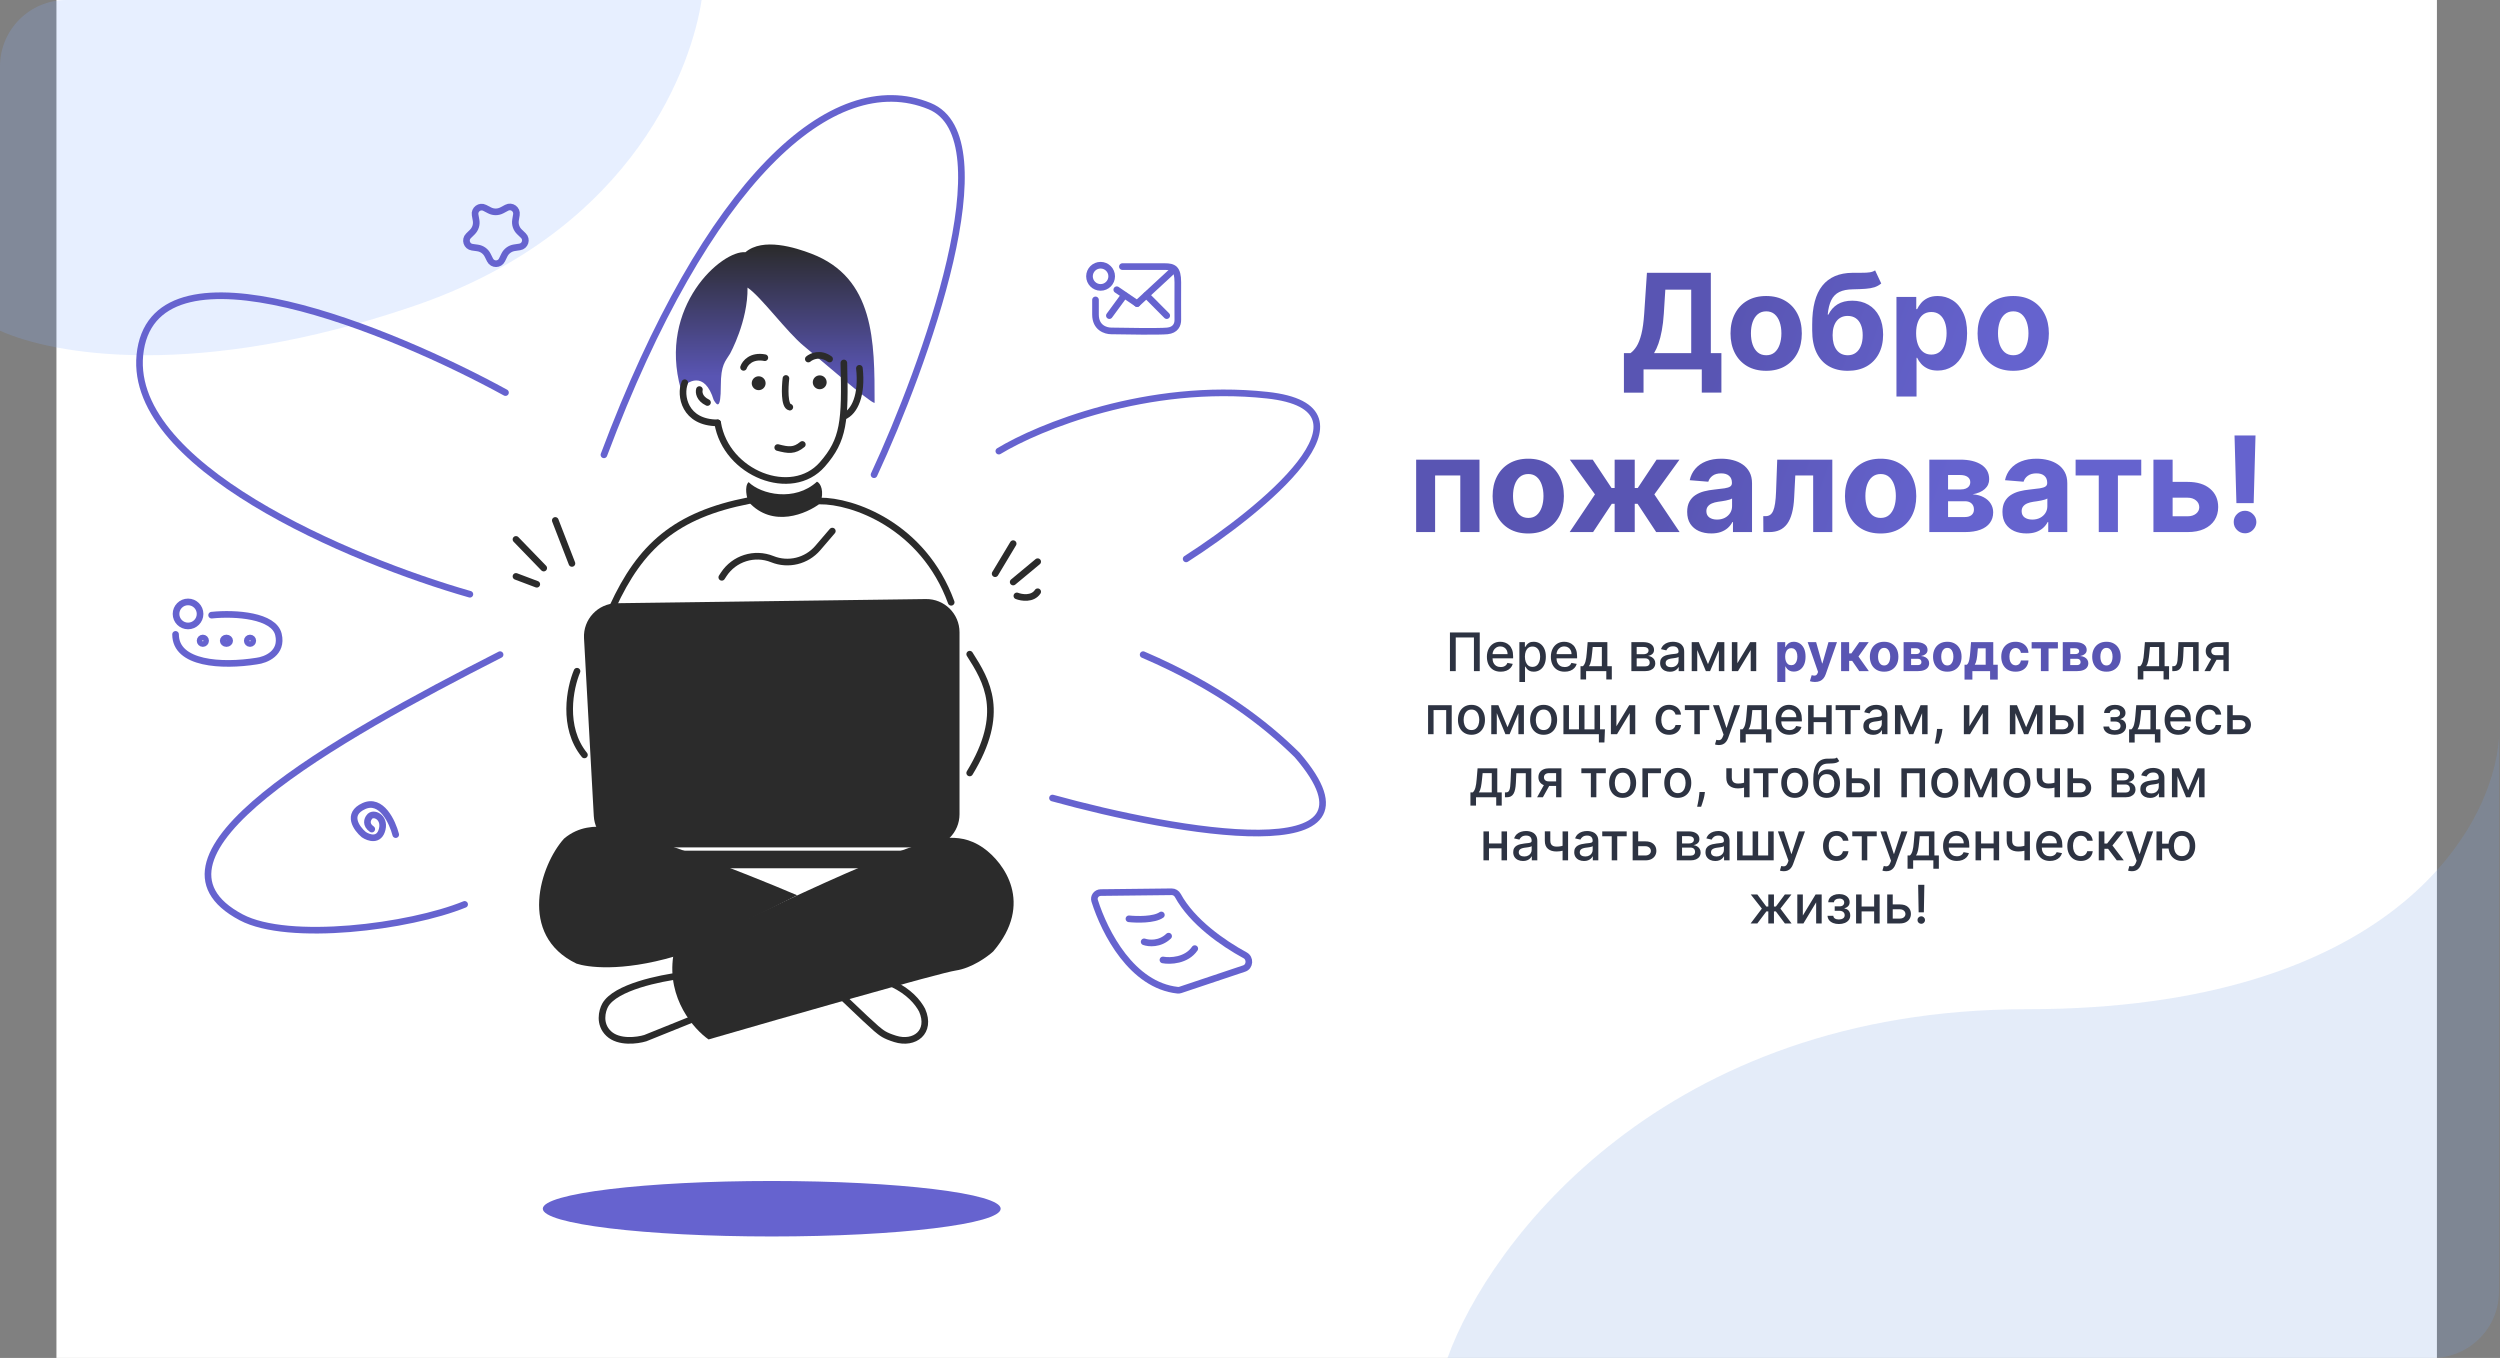 <svg width="753" height="409" viewBox="0 0 753 409" fill="none" xmlns="http://www.w3.org/2000/svg">
<rect x="0" y="0" width="753" height="409" fill="#808080" stroke="none"/>
<rect x="17" width="717" height="409" fill="white"/>
<path opacity="0.2" fill-rule="evenodd" clip-rule="evenodd" d="M752.692 389.079C752.65 400.044 743.784 408.928 732.827 409H436C448.567 373.992 501.062 303.974 610.504 303.974C719.946 303.974 750.897 249.517 752.692 222.288V389.079Z" fill="#79A4E2"/>
<path opacity="0.2" fill-rule="evenodd" clip-rule="evenodd" d="M211.324 0C208.649 18.112 192.257 69.044 124.729 92.147C59.211 114.562 16.05 106.853 8.04366e-06 99.608L1.61944e-06 20C7.28074e-07 8.954 8.954 1.9166e-05 20 1.81199e-05L211.324 0Z" fill="#89AFFF"/>
<path d="M489.124 118.279V106.362H491.098C491.771 105.879 492.386 105.197 492.945 104.316C493.504 103.426 493.982 102.2 494.38 100.637C494.777 99.065 495.062 97.01 495.232 94.472L496.056 82.171H515.303V106.362H518.485V118.251H512.576V111.262H495.033V118.279H489.124ZM498.201 106.362H509.394V87.242H501.596L501.141 94.472C501.018 96.395 500.814 98.099 500.53 99.586C500.256 101.073 499.919 102.375 499.522 103.492C499.133 104.6 498.693 105.557 498.201 106.362ZM531.968 111.688C529.762 111.688 527.854 111.219 526.244 110.282C524.644 109.335 523.408 108.019 522.537 106.333C521.665 104.638 521.23 102.673 521.23 100.438C521.23 98.184 521.665 96.215 522.537 94.529C523.408 92.834 524.644 91.518 526.244 90.58C527.854 89.633 529.762 89.16 531.968 89.16C534.175 89.16 536.078 89.633 537.679 90.58C539.289 91.518 540.529 92.834 541.4 94.529C542.271 96.215 542.707 98.184 542.707 100.438C542.707 102.673 542.271 104.638 541.4 106.333C540.529 108.019 539.289 109.335 537.679 110.282C536.078 111.219 534.175 111.688 531.968 111.688ZM531.997 107.001C533.001 107.001 533.839 106.717 534.511 106.148C535.183 105.571 535.69 104.785 536.031 103.79C536.381 102.796 536.557 101.665 536.557 100.396C536.557 99.127 536.381 97.995 536.031 97.001C535.69 96.006 535.183 95.22 534.511 94.643C533.839 94.065 533.001 93.776 531.997 93.776C530.984 93.776 530.131 94.065 529.44 94.643C528.758 95.22 528.242 96.006 527.892 97.001C527.551 97.995 527.38 99.127 527.38 100.396C527.38 101.665 527.551 102.796 527.892 103.79C528.242 104.785 528.758 105.571 529.44 106.148C530.131 106.717 530.984 107.001 531.997 107.001ZM564.781 81.433L566.628 85.381C566.012 85.893 565.33 86.272 564.582 86.518C563.834 86.754 562.939 86.911 561.897 86.987C560.865 87.062 559.606 87.114 558.119 87.143C556.433 87.162 555.06 87.432 554 87.952C552.939 88.473 552.134 89.292 551.585 90.41C551.036 91.518 550.676 92.967 550.505 94.756H550.718C551.372 93.421 552.29 92.389 553.474 91.66C554.667 90.931 556.14 90.566 557.892 90.566C559.748 90.566 561.372 90.973 562.764 91.788C564.165 92.602 565.254 93.772 566.031 95.296C566.807 96.821 567.196 98.648 567.196 100.779C567.196 102.995 566.76 104.922 565.889 106.56C565.027 108.189 563.801 109.453 562.21 110.353C560.619 111.243 558.725 111.688 556.528 111.688C554.322 111.688 552.418 111.224 550.818 110.296C549.227 109.368 547.996 108 547.125 106.191C546.263 104.382 545.832 102.157 545.832 99.515V97.725C545.832 92.469 546.855 88.573 548.9 86.035C550.946 83.497 553.952 82.209 557.92 82.171C559 82.152 559.975 82.147 560.846 82.157C561.718 82.166 562.48 82.124 563.133 82.029C563.796 81.934 564.345 81.736 564.781 81.433ZM556.557 107.001C557.485 107.001 558.28 106.759 558.943 106.276C559.615 105.793 560.131 105.102 560.491 104.202C560.861 103.303 561.045 102.228 561.045 100.978C561.045 99.737 560.861 98.686 560.491 97.825C560.131 96.953 559.615 96.29 558.943 95.836C558.271 95.381 557.466 95.154 556.528 95.154C555.827 95.154 555.198 95.282 554.639 95.538C554.08 95.793 553.602 96.172 553.204 96.674C552.816 97.166 552.513 97.777 552.295 98.506C552.087 99.226 551.983 100.05 551.983 100.978C551.983 102.844 552.385 104.316 553.19 105.396C554.004 106.466 555.127 107.001 556.557 107.001ZM571.212 119.444V89.444H577.178V93.109H577.448C577.713 92.522 578.097 91.925 578.598 91.319C579.11 90.703 579.773 90.192 580.587 89.785C581.411 89.368 582.434 89.16 583.655 89.16C585.246 89.16 586.714 89.576 588.059 90.41C589.403 91.234 590.478 92.479 591.283 94.146C592.088 95.803 592.49 97.881 592.49 100.381C592.49 102.815 592.097 104.87 591.312 106.546C590.535 108.213 589.474 109.477 588.13 110.339C586.794 111.191 585.298 111.617 583.641 111.617C582.467 111.617 581.468 111.423 580.644 111.035C579.829 110.647 579.162 110.159 578.641 109.572C578.12 108.975 577.722 108.374 577.448 107.768H577.263V119.444H571.212ZM577.135 100.353C577.135 101.65 577.315 102.782 577.675 103.748C578.035 104.714 578.556 105.467 579.238 106.006C579.919 106.537 580.748 106.802 581.723 106.802C582.708 106.802 583.542 106.532 584.223 105.992C584.905 105.443 585.421 104.685 585.772 103.719C586.132 102.744 586.312 101.622 586.312 100.353C586.312 99.094 586.136 97.986 585.786 97.029C585.436 96.073 584.919 95.325 584.238 94.785C583.556 94.245 582.718 93.975 581.723 93.975C580.739 93.975 579.905 94.236 579.223 94.756C578.551 95.277 578.035 96.016 577.675 96.972C577.315 97.929 577.135 99.056 577.135 100.353ZM606.383 111.688C604.176 111.688 602.268 111.219 600.658 110.282C599.058 109.335 597.822 108.019 596.951 106.333C596.079 104.638 595.644 102.673 595.644 100.438C595.644 98.184 596.079 96.215 596.951 94.529C597.822 92.834 599.058 91.518 600.658 90.58C602.268 89.633 604.176 89.16 606.383 89.16C608.589 89.16 610.492 89.633 612.093 90.58C613.703 91.518 614.943 92.834 615.814 94.529C616.686 96.215 617.121 98.184 617.121 100.438C617.121 102.673 616.686 104.638 615.814 106.333C614.943 108.019 613.703 109.335 612.093 110.282C610.492 111.219 608.589 111.688 606.383 111.688ZM606.411 107.001C607.415 107.001 608.253 106.717 608.925 106.148C609.597 105.571 610.104 104.785 610.445 103.79C610.795 102.796 610.971 101.665 610.971 100.396C610.971 99.127 610.795 97.995 610.445 97.001C610.104 96.006 609.597 95.22 608.925 94.643C608.253 94.065 607.415 93.776 606.411 93.776C605.398 93.776 604.545 94.065 603.854 94.643C603.172 95.22 602.656 96.006 602.306 97.001C601.965 97.995 601.794 99.127 601.794 100.396C601.794 101.665 601.965 102.796 602.306 103.79C602.656 104.785 603.172 105.571 603.854 106.148C604.545 106.717 605.398 107.001 606.411 107.001ZM426.544 160.262V138.444H445.621V160.262H439.84V143.202H432.254V160.262H426.544ZM460.308 160.688C458.102 160.688 456.194 160.219 454.584 159.282C452.984 158.335 451.748 157.019 450.876 155.333C450.005 153.638 449.57 151.673 449.57 149.438C449.57 147.184 450.005 145.215 450.876 143.529C451.748 141.834 452.984 140.518 454.584 139.58C456.194 138.633 458.102 138.16 460.308 138.16C462.515 138.16 464.418 138.633 466.019 139.58C467.628 140.518 468.869 141.834 469.74 143.529C470.611 145.215 471.047 147.184 471.047 149.438C471.047 151.673 470.611 153.638 469.74 155.333C468.869 157.019 467.628 158.335 466.019 159.282C464.418 160.219 462.515 160.688 460.308 160.688ZM460.337 156.001C461.341 156.001 462.179 155.717 462.851 155.148C463.523 154.571 464.03 153.785 464.371 152.79C464.721 151.796 464.896 150.665 464.896 149.396C464.896 148.127 464.721 146.995 464.371 146.001C464.03 145.006 463.523 144.22 462.851 143.643C462.179 143.065 461.341 142.776 460.337 142.776C459.323 142.776 458.471 143.065 457.78 143.643C457.098 144.22 456.582 145.006 456.232 146.001C455.891 146.995 455.72 148.127 455.72 149.396C455.72 150.665 455.891 151.796 456.232 152.79C456.582 153.785 457.098 154.571 457.78 155.148C458.471 155.717 459.323 156.001 460.337 156.001ZM472.78 160.262L480.408 148.913L472.823 138.444H479.726L485.394 146.981H486.331V138.444H492.382V146.981H493.291L498.959 138.444H505.862L498.291 148.913L505.905 160.262H498.845L493.234 151.739H492.382V160.262H486.331V151.739H485.479L479.84 160.262H472.78ZM515.422 160.674C514.03 160.674 512.789 160.433 511.7 159.95C510.611 159.457 509.75 158.733 509.115 157.776C508.49 156.81 508.178 155.608 508.178 154.168C508.178 152.956 508.4 151.938 508.845 151.114C509.29 150.29 509.896 149.628 510.663 149.126C511.43 148.624 512.302 148.245 513.277 147.989C514.262 147.734 515.294 147.554 516.374 147.45C517.643 147.317 518.665 147.194 519.442 147.08C520.218 146.957 520.782 146.777 521.132 146.54C521.483 146.304 521.658 145.953 521.658 145.489V145.404C521.658 144.504 521.374 143.808 520.805 143.316C520.247 142.824 519.451 142.577 518.419 142.577C517.33 142.577 516.464 142.819 515.82 143.302C515.176 143.775 514.75 144.372 514.541 145.092L508.945 144.637C509.229 143.311 509.787 142.165 510.621 141.2C511.454 140.224 512.529 139.476 513.845 138.955C515.171 138.425 516.705 138.16 518.448 138.16C519.66 138.16 520.82 138.302 521.928 138.586C523.045 138.87 524.035 139.31 524.896 139.907C525.768 140.504 526.454 141.271 526.956 142.208C527.458 143.136 527.709 144.249 527.709 145.546V160.262H521.97V157.237H521.8C521.449 157.918 520.981 158.52 520.394 159.04C519.806 159.552 519.101 159.954 518.277 160.248C517.453 160.532 516.501 160.674 515.422 160.674ZM517.155 156.498C518.045 156.498 518.831 156.323 519.513 155.972C520.195 155.612 520.73 155.129 521.118 154.523C521.506 153.917 521.7 153.231 521.7 152.464V150.148C521.511 150.272 521.251 150.385 520.919 150.489C520.597 150.584 520.233 150.674 519.825 150.759C519.418 150.835 519.011 150.906 518.604 150.972C518.197 151.029 517.827 151.081 517.496 151.129C516.786 151.233 516.165 151.398 515.635 151.626C515.105 151.853 514.693 152.161 514.399 152.549C514.106 152.928 513.959 153.401 513.959 153.969C513.959 154.793 514.257 155.423 514.854 155.859C515.46 156.285 516.227 156.498 517.155 156.498ZM531.125 160.262L531.097 155.461H531.821C532.332 155.461 532.773 155.338 533.142 155.092C533.521 154.836 533.833 154.424 534.08 153.856C534.326 153.288 534.52 152.535 534.662 151.597C534.804 150.65 534.899 149.486 534.946 148.103L535.301 138.444H551.892V160.262H546.125V143.202H540.742L540.401 149.864C540.315 151.692 540.093 153.264 539.733 154.58C539.383 155.897 538.895 156.976 538.27 157.819C537.645 158.652 536.892 159.268 536.011 159.665C535.131 160.063 534.108 160.262 532.943 160.262H531.125ZM566.441 160.688C564.235 160.688 562.327 160.219 560.717 159.282C559.116 158.335 557.881 157.019 557.009 155.333C556.138 153.638 555.702 151.673 555.702 149.438C555.702 147.184 556.138 145.215 557.009 143.529C557.881 141.834 559.116 140.518 560.717 139.58C562.327 138.633 564.235 138.16 566.441 138.16C568.648 138.16 570.551 138.633 572.151 139.58C573.761 140.518 575.002 141.834 575.873 143.529C576.744 145.215 577.18 147.184 577.18 149.438C577.18 151.673 576.744 153.638 575.873 155.333C575.002 157.019 573.761 158.335 572.151 159.282C570.551 160.219 568.648 160.688 566.441 160.688ZM566.47 156.001C567.473 156.001 568.311 155.717 568.984 155.148C569.656 154.571 570.163 153.785 570.504 152.79C570.854 151.796 571.029 150.665 571.029 149.396C571.029 148.127 570.854 146.995 570.504 146.001C570.163 145.006 569.656 144.22 568.984 143.643C568.311 143.065 567.473 142.776 566.47 142.776C565.456 142.776 564.604 143.065 563.913 143.643C563.231 144.22 562.715 145.006 562.364 146.001C562.024 146.995 561.853 148.127 561.853 149.396C561.853 150.665 562.024 151.796 562.364 152.79C562.715 153.785 563.231 154.571 563.913 155.148C564.604 155.717 565.456 156.001 566.47 156.001ZM581.114 160.262V138.444H590.418C593.108 138.444 595.234 138.955 596.796 139.978C598.359 141.001 599.14 142.454 599.14 144.339C599.14 145.522 598.7 146.507 597.819 147.293C596.938 148.079 595.717 148.61 594.154 148.884C595.461 148.979 596.574 149.277 597.492 149.779C598.42 150.272 599.126 150.911 599.609 151.697C600.101 152.483 600.347 153.354 600.347 154.31C600.347 155.551 600.016 156.616 599.353 157.506C598.7 158.397 597.738 159.078 596.47 159.552C595.21 160.025 593.671 160.262 591.853 160.262H581.114ZM586.754 155.731H591.853C592.696 155.731 593.354 155.532 593.827 155.134C594.31 154.727 594.552 154.173 594.552 153.472C594.552 152.696 594.31 152.085 593.827 151.64C593.354 151.195 592.696 150.972 591.853 150.972H586.754V155.731ZM586.754 147.421H590.546C591.152 147.421 591.668 147.336 592.095 147.165C592.53 146.986 592.862 146.73 593.089 146.398C593.326 146.067 593.444 145.674 593.444 145.219C593.444 144.547 593.174 144.022 592.634 143.643C592.095 143.264 591.356 143.075 590.418 143.075H586.754V147.421ZM610.383 160.674C608.991 160.674 607.75 160.433 606.661 159.95C605.572 159.457 604.711 158.733 604.076 157.776C603.451 156.81 603.139 155.608 603.139 154.168C603.139 152.956 603.361 151.938 603.806 151.114C604.251 150.29 604.857 149.628 605.624 149.126C606.391 148.624 607.263 148.245 608.238 147.989C609.223 147.734 610.255 147.554 611.335 147.45C612.604 147.317 613.626 147.194 614.403 147.08C615.179 146.957 615.743 146.777 616.093 146.54C616.443 146.304 616.619 145.953 616.619 145.489V145.404C616.619 144.504 616.335 143.808 615.766 143.316C615.208 142.824 614.412 142.577 613.38 142.577C612.291 142.577 611.425 142.819 610.781 143.302C610.137 143.775 609.711 144.372 609.502 145.092L603.906 144.637C604.19 143.311 604.748 142.165 605.582 141.2C606.415 140.224 607.49 139.476 608.806 138.955C610.132 138.425 611.666 138.16 613.408 138.16C614.621 138.16 615.781 138.302 616.889 138.586C618.006 138.87 618.996 139.31 619.857 139.907C620.729 140.504 621.415 141.271 621.917 142.208C622.419 143.136 622.67 144.249 622.67 145.546V160.262H616.931V157.237H616.761C616.41 157.918 615.942 158.52 615.354 159.04C614.767 159.552 614.062 159.954 613.238 160.248C612.414 160.532 611.462 160.674 610.383 160.674ZM612.116 156.498C613.006 156.498 613.792 156.323 614.474 155.972C615.156 155.612 615.691 155.129 616.079 154.523C616.467 153.917 616.661 153.231 616.661 152.464V150.148C616.472 150.272 616.211 150.385 615.88 150.489C615.558 150.584 615.193 150.674 614.786 150.759C614.379 150.835 613.972 150.906 613.565 150.972C613.158 151.029 612.788 151.081 612.457 151.129C611.747 151.233 611.126 151.398 610.596 151.626C610.066 151.853 609.654 152.161 609.36 152.549C609.067 152.928 608.92 153.401 608.92 153.969C608.92 154.793 609.218 155.423 609.815 155.859C610.421 156.285 611.188 156.498 612.116 156.498ZM625.173 143.202V138.444H644.946V143.202H637.915V160.262H632.148V143.202H625.173ZM652.407 145.148H658.927C661.815 145.148 664.069 145.84 665.688 147.222C667.308 148.595 668.117 150.433 668.117 152.734C668.117 154.23 667.753 155.546 667.024 156.683C666.294 157.809 665.243 158.69 663.87 159.325C662.497 159.95 660.849 160.262 658.927 160.262H648.614V138.444H654.396V155.504H658.927C659.94 155.504 660.774 155.248 661.427 154.737C662.08 154.225 662.412 153.572 662.421 152.776C662.412 151.933 662.08 151.247 661.427 150.717C660.774 150.177 659.94 149.907 658.927 149.907H652.407V145.148ZM679.36 131.171L678.806 151.54H673.607L673.039 131.171H679.36ZM676.207 160.631C675.269 160.631 674.464 160.3 673.792 159.637C673.12 158.965 672.788 158.16 672.798 157.222C672.788 156.294 673.12 155.499 673.792 154.836C674.464 154.173 675.269 153.842 676.207 153.842C677.106 153.842 677.897 154.173 678.579 154.836C679.261 155.499 679.606 156.294 679.616 157.222C679.606 157.847 679.441 158.42 679.119 158.941C678.806 159.452 678.394 159.864 677.883 160.177C677.372 160.48 676.813 160.631 676.207 160.631Z" fill="url(#paint0_linear_1_5)"/>
<path d="M445.698 190.504V202.14H443.948V192.004H438.471V202.14H436.721V190.504H445.698ZM452.008 202.316C451.148 202.316 450.407 202.133 449.786 201.765C449.169 201.394 448.691 200.873 448.354 200.203C448.021 199.528 447.854 198.739 447.854 197.833C447.854 196.939 448.021 196.152 448.354 195.47C448.691 194.788 449.161 194.256 449.763 193.873C450.369 193.491 451.078 193.299 451.888 193.299C452.381 193.299 452.858 193.381 453.32 193.544C453.782 193.706 454.197 193.962 454.565 194.311C454.932 194.659 455.222 195.112 455.434 195.669C455.646 196.222 455.752 196.894 455.752 197.686V198.288H448.815V197.015H454.087C454.087 196.568 453.996 196.172 453.815 195.828C453.633 195.479 453.377 195.205 453.047 195.004C452.722 194.803 452.339 194.703 451.9 194.703C451.422 194.703 451.006 194.82 450.65 195.055C450.297 195.286 450.025 195.589 449.832 195.964C449.642 196.335 449.547 196.739 449.547 197.174V198.169C449.547 198.752 449.65 199.248 449.854 199.657C450.063 200.066 450.352 200.379 450.724 200.595C451.095 200.807 451.529 200.913 452.025 200.913C452.347 200.913 452.64 200.867 452.905 200.777C453.171 200.682 453.4 200.542 453.593 200.356C453.786 200.171 453.934 199.941 454.036 199.669L455.644 199.958C455.515 200.432 455.284 200.847 454.951 201.203C454.621 201.555 454.207 201.83 453.707 202.027C453.21 202.22 452.644 202.316 452.008 202.316ZM457.637 205.413V193.413H459.296V194.828H459.438C459.537 194.646 459.679 194.436 459.864 194.197C460.05 193.958 460.307 193.75 460.637 193.572C460.966 193.39 461.402 193.299 461.944 193.299C462.648 193.299 463.277 193.477 463.83 193.833C464.383 194.189 464.817 194.703 465.131 195.373C465.449 196.044 465.609 196.85 465.609 197.794C465.609 198.737 465.451 199.546 465.137 200.22C464.823 200.89 464.391 201.407 463.841 201.771C463.292 202.131 462.665 202.311 461.961 202.311C461.431 202.311 460.997 202.222 460.66 202.044C460.326 201.866 460.065 201.657 459.876 201.419C459.686 201.18 459.54 200.968 459.438 200.782H459.336V205.413H457.637ZM459.302 197.777C459.302 198.39 459.391 198.928 459.569 199.39C459.747 199.852 460.004 200.214 460.341 200.475C460.679 200.733 461.091 200.862 461.58 200.862C462.088 200.862 462.512 200.727 462.853 200.458C463.194 200.186 463.451 199.816 463.626 199.35C463.804 198.885 463.893 198.36 463.893 197.777C463.893 197.201 463.806 196.684 463.631 196.225C463.461 195.767 463.203 195.405 462.859 195.14C462.518 194.875 462.091 194.742 461.58 194.742C461.088 194.742 460.671 194.869 460.33 195.123C459.993 195.377 459.737 195.731 459.563 196.186C459.389 196.64 459.302 197.171 459.302 197.777ZM471.273 202.316C470.413 202.316 469.673 202.133 469.052 201.765C468.434 201.394 467.957 200.873 467.62 200.203C467.287 199.528 467.12 198.739 467.12 197.833C467.12 196.939 467.287 196.152 467.62 195.47C467.957 194.788 468.427 194.256 469.029 193.873C469.635 193.491 470.343 193.299 471.154 193.299C471.646 193.299 472.124 193.381 472.586 193.544C473.048 193.706 473.463 193.962 473.83 194.311C474.198 194.659 474.487 195.112 474.699 195.669C474.912 196.222 475.018 196.894 475.018 197.686V198.288H468.08V197.015H473.353C473.353 196.568 473.262 196.172 473.08 195.828C472.898 195.479 472.643 195.205 472.313 195.004C471.987 194.803 471.605 194.703 471.165 194.703C470.688 194.703 470.271 194.82 469.915 195.055C469.563 195.286 469.29 195.589 469.097 195.964C468.908 196.335 468.813 196.739 468.813 197.174V198.169C468.813 198.752 468.915 199.248 469.12 199.657C469.328 200.066 469.618 200.379 469.989 200.595C470.36 200.807 470.794 200.913 471.29 200.913C471.612 200.913 471.906 200.867 472.171 200.777C472.436 200.682 472.665 200.542 472.859 200.356C473.052 200.171 473.199 199.941 473.302 199.669L474.91 199.958C474.781 200.432 474.55 200.847 474.216 201.203C473.887 201.555 473.472 201.83 472.972 202.027C472.476 202.22 471.91 202.316 471.273 202.316ZM476.05 204.657V200.669H476.761C476.942 200.502 477.096 200.303 477.221 200.072C477.35 199.841 477.457 199.566 477.545 199.248C477.636 198.93 477.711 198.559 477.772 198.135C477.832 197.706 477.886 197.218 477.931 196.669L478.204 193.413H484.136V200.669H485.476V204.657H483.817V202.14H477.732V204.657H476.05ZM478.579 200.669H482.476V194.867H479.726L479.545 196.669C479.457 197.585 479.348 198.381 479.215 199.055C479.082 199.725 478.87 200.263 478.579 200.669ZM491.371 202.14V193.413H494.991C495.975 193.413 496.756 193.623 497.332 194.044C497.907 194.46 498.195 195.027 498.195 195.742C498.195 196.254 498.032 196.659 497.707 196.958C497.381 197.258 496.949 197.458 496.411 197.561C496.801 197.606 497.159 197.724 497.485 197.913C497.811 198.099 498.072 198.349 498.269 198.663C498.47 198.977 498.57 199.352 498.57 199.788C498.57 200.25 498.451 200.659 498.212 201.015C497.974 201.367 497.627 201.644 497.172 201.845C496.722 202.042 496.178 202.14 495.542 202.14H491.371ZM492.968 200.72H495.542C495.962 200.72 496.292 200.619 496.53 200.419C496.769 200.218 496.888 199.945 496.888 199.6C496.888 199.195 496.769 198.877 496.53 198.646C496.292 198.411 495.962 198.294 495.542 198.294H492.968V200.72ZM492.968 197.049H495.008C495.326 197.049 495.599 197.004 495.826 196.913C496.057 196.822 496.233 196.693 496.354 196.527C496.479 196.356 496.542 196.155 496.542 195.924C496.542 195.587 496.404 195.324 496.127 195.135C495.85 194.945 495.472 194.85 494.991 194.85H492.968V197.049ZM502.974 202.333C502.421 202.333 501.921 202.231 501.474 202.027C501.027 201.818 500.672 201.517 500.411 201.123C500.154 200.729 500.025 200.246 500.025 199.674C500.025 199.182 500.119 198.777 500.309 198.458C500.498 198.14 500.754 197.888 501.076 197.703C501.398 197.517 501.758 197.377 502.155 197.282C502.553 197.188 502.958 197.116 503.371 197.066C503.894 197.006 504.318 196.956 504.644 196.919C504.97 196.877 505.207 196.811 505.354 196.72C505.502 196.629 505.576 196.481 505.576 196.277V196.237C505.576 195.741 505.436 195.356 505.155 195.083C504.879 194.811 504.466 194.674 503.917 194.674C503.345 194.674 502.894 194.801 502.565 195.055C502.239 195.305 502.013 195.583 501.888 195.89L500.292 195.527C500.481 194.996 500.758 194.568 501.121 194.242C501.489 193.913 501.911 193.674 502.388 193.527C502.866 193.375 503.368 193.299 503.894 193.299C504.243 193.299 504.612 193.341 505.002 193.424C505.396 193.504 505.763 193.652 506.104 193.867C506.449 194.083 506.731 194.392 506.951 194.794C507.171 195.191 507.28 195.708 507.28 196.345V202.14H505.621V200.947H505.553C505.443 201.167 505.279 201.383 505.059 201.595C504.839 201.807 504.557 201.983 504.212 202.123C503.868 202.263 503.455 202.333 502.974 202.333ZM503.343 200.97C503.813 200.97 504.214 200.877 504.547 200.691C504.885 200.506 505.14 200.263 505.315 199.964C505.493 199.661 505.582 199.337 505.582 198.992V197.867C505.521 197.928 505.404 197.985 505.229 198.038C505.059 198.087 504.864 198.131 504.644 198.169C504.424 198.203 504.21 198.235 504.002 198.265C503.794 198.292 503.619 198.314 503.479 198.333C503.15 198.375 502.849 198.445 502.576 198.544C502.307 198.642 502.091 198.784 501.928 198.97C501.769 199.152 501.69 199.394 501.69 199.697C501.69 200.117 501.845 200.436 502.155 200.652C502.466 200.864 502.862 200.97 503.343 200.97ZM514.441 200.038L517.259 193.413H518.725L515.072 202.14H513.81L510.231 193.413H511.68L514.441 200.038ZM511.208 193.413V202.14H509.543V193.413H511.208ZM517.719 202.14V193.413H519.373V202.14H517.719ZM523.302 199.76L527.148 193.413H528.978V202.14H527.313V195.788L523.484 202.14H521.637V193.413H523.302V199.76ZM643.894 204.657V200.669H644.604C644.786 200.502 644.94 200.303 645.065 200.072C645.193 199.841 645.301 199.566 645.388 199.248C645.479 198.93 645.555 198.559 645.616 198.135C645.676 197.706 645.729 197.218 645.775 196.669L646.047 193.413H651.979V200.669H653.32V204.657H651.661V202.14H645.576V204.657H643.894ZM646.422 200.669H650.32V194.867H647.57L647.388 196.669C647.301 197.585 647.191 198.381 647.059 199.055C646.926 199.725 646.714 200.263 646.422 200.669ZM654.293 202.14L654.288 200.669H654.6C654.842 200.669 655.045 200.617 655.208 200.515C655.375 200.409 655.511 200.231 655.617 199.981C655.723 199.731 655.805 199.386 655.861 198.947C655.918 198.504 655.96 197.947 655.986 197.277L656.14 193.413H662.231V202.14H660.566V194.879H657.714L657.577 197.845C657.543 198.564 657.469 199.193 657.356 199.731C657.246 200.269 657.085 200.718 656.873 201.078C656.661 201.434 656.388 201.701 656.055 201.879C655.721 202.053 655.316 202.14 654.839 202.14H654.293ZM669.701 202.14V194.862H667.61C667.114 194.862 666.727 194.977 666.451 195.208C666.174 195.439 666.036 195.742 666.036 196.117C666.036 196.489 666.163 196.788 666.417 197.015C666.674 197.239 667.034 197.35 667.496 197.35H670.195V198.725H667.496C666.852 198.725 666.296 198.619 665.826 198.407C665.36 198.191 665 197.886 664.746 197.492C664.496 197.099 664.371 196.633 664.371 196.095C664.371 195.546 664.5 195.072 664.758 194.674C665.019 194.273 665.392 193.962 665.877 193.742C666.366 193.523 666.943 193.413 667.61 193.413H671.297V202.14H669.701ZM663.974 202.14L666.434 197.731H668.172L665.712 202.14H663.974ZM430.137 221.14V212.413H437.256V221.14H435.591V213.879H431.79V221.14H430.137ZM443.204 221.316C442.386 221.316 441.672 221.129 441.062 220.754C440.452 220.379 439.978 219.854 439.641 219.18C439.304 218.506 439.136 217.718 439.136 216.816C439.136 215.911 439.304 215.119 439.641 214.441C439.978 213.763 440.452 213.237 441.062 212.862C441.672 212.487 442.386 212.299 443.204 212.299C444.022 212.299 444.736 212.487 445.346 212.862C445.956 213.237 446.429 213.763 446.766 214.441C447.103 215.119 447.272 215.911 447.272 216.816C447.272 217.718 447.103 218.506 446.766 219.18C446.429 219.854 445.956 220.379 445.346 220.754C444.736 221.129 444.022 221.316 443.204 221.316ZM443.209 219.89C443.74 219.89 444.179 219.75 444.528 219.47C444.876 219.189 445.134 218.816 445.3 218.35C445.471 217.885 445.556 217.371 445.556 216.811C445.556 216.254 445.471 215.742 445.3 215.277C445.134 214.807 444.876 214.43 444.528 214.146C444.179 213.862 443.74 213.72 443.209 213.72C442.675 213.72 442.232 213.862 441.88 214.146C441.531 214.43 441.272 214.807 441.101 215.277C440.935 215.742 440.851 216.254 440.851 216.811C440.851 217.371 440.935 217.885 441.101 218.35C441.272 218.816 441.531 219.189 441.88 219.47C442.232 219.75 442.675 219.89 443.209 219.89ZM454.066 219.038L456.884 212.413H458.35L454.697 221.14H453.435L449.856 212.413H451.305L454.066 219.038ZM450.833 212.413V221.14H449.168V212.413H450.833ZM457.344 221.14V212.413H458.998V221.14H457.344ZM464.938 221.316C464.12 221.316 463.406 221.129 462.796 220.754C462.186 220.379 461.713 219.854 461.376 219.18C461.038 218.506 460.87 217.718 460.87 216.816C460.87 215.911 461.038 215.119 461.376 214.441C461.713 213.763 462.186 213.237 462.796 212.862C463.406 212.487 464.12 212.299 464.938 212.299C465.756 212.299 466.47 212.487 467.08 212.862C467.69 213.237 468.163 213.763 468.501 214.441C468.838 215.119 469.006 215.911 469.006 216.816C469.006 217.718 468.838 218.506 468.501 219.18C468.163 219.854 467.69 220.379 467.08 220.754C466.47 221.129 465.756 221.316 464.938 221.316ZM464.944 219.89C465.474 219.89 465.913 219.75 466.262 219.47C466.61 219.189 466.868 218.816 467.035 218.35C467.205 217.885 467.29 217.371 467.29 216.811C467.29 216.254 467.205 215.742 467.035 215.277C466.868 214.807 466.61 214.43 466.262 214.146C465.913 213.862 465.474 213.72 464.944 213.72C464.41 213.72 463.966 213.862 463.614 214.146C463.266 214.43 463.006 214.807 462.836 215.277C462.669 215.742 462.586 216.254 462.586 216.811C462.586 217.371 462.669 217.885 462.836 218.35C463.006 218.816 463.266 219.189 463.614 219.47C463.966 219.75 464.41 219.89 464.944 219.89ZM483.408 219.674L483.249 223.64H481.584V221.14H480.499V219.674H483.408ZM470.903 212.413H472.567V219.669H475.584V212.413H477.249V219.669H480.266V212.413H481.931V221.14H470.903V212.413ZM486.864 218.76L490.711 212.413H492.54V221.14H490.876V214.788L487.046 221.14H485.199V212.413H486.864V218.76ZM502.735 221.316C501.89 221.316 501.163 221.125 500.553 220.742C499.947 220.356 499.481 219.824 499.155 219.146C498.83 218.468 498.667 217.691 498.667 216.816C498.667 215.93 498.833 215.148 499.167 214.47C499.5 213.788 499.97 213.256 500.576 212.873C501.182 212.491 501.896 212.299 502.718 212.299C503.381 212.299 503.972 212.422 504.491 212.669C505.01 212.911 505.428 213.252 505.746 213.691C506.068 214.131 506.26 214.644 506.32 215.231H504.667C504.576 214.822 504.368 214.47 504.042 214.174C503.72 213.879 503.288 213.731 502.746 213.731C502.273 213.731 501.858 213.856 501.502 214.106C501.15 214.352 500.875 214.705 500.678 215.163C500.481 215.617 500.383 216.155 500.383 216.777C500.383 217.413 500.479 217.962 500.672 218.424C500.866 218.886 501.138 219.244 501.491 219.498C501.847 219.752 502.265 219.879 502.746 219.879C503.068 219.879 503.36 219.82 503.621 219.703C503.886 219.581 504.108 219.409 504.286 219.186C504.468 218.962 504.595 218.693 504.667 218.379H506.32C506.26 218.943 506.076 219.447 505.769 219.89C505.462 220.333 505.051 220.682 504.536 220.936C504.025 221.189 503.424 221.316 502.735 221.316ZM507.476 213.879V212.413H514.84V213.879H511.993V221.14H510.334V213.879H507.476ZM517.711 224.413C517.457 224.413 517.226 224.392 517.018 224.35C516.809 224.313 516.654 224.271 516.552 224.225L516.961 222.833C517.271 222.917 517.548 222.953 517.79 222.941C518.033 222.93 518.247 222.839 518.432 222.669C518.622 222.498 518.788 222.22 518.932 221.833L519.143 221.254L515.949 212.413H517.768L519.978 219.186H520.069L522.279 212.413H524.103L520.506 222.305C520.34 222.76 520.127 223.144 519.87 223.458C519.612 223.777 519.306 224.015 518.949 224.174C518.593 224.333 518.181 224.413 517.711 224.413ZM524.128 223.657V219.669H524.839C525.02 219.502 525.174 219.303 525.299 219.072C525.428 218.841 525.536 218.566 525.623 218.248C525.714 217.93 525.789 217.559 525.85 217.135C525.911 216.706 525.964 216.218 526.009 215.669L526.282 212.413H532.214V219.669H533.555V223.657H531.895V221.14H525.81V223.657H524.128ZM526.657 219.669H530.555V213.867H527.805L527.623 215.669C527.536 216.585 527.426 217.381 527.293 218.055C527.161 218.725 526.949 219.263 526.657 219.669ZM538.976 221.316C538.117 221.316 537.376 221.133 536.755 220.765C536.137 220.394 535.66 219.873 535.323 219.203C534.99 218.528 534.823 217.739 534.823 216.833C534.823 215.939 534.99 215.152 535.323 214.47C535.66 213.788 536.13 213.256 536.732 212.873C537.338 212.491 538.047 212.299 538.857 212.299C539.35 212.299 539.827 212.381 540.289 212.544C540.751 212.706 541.166 212.962 541.533 213.311C541.901 213.659 542.19 214.112 542.403 214.669C542.615 215.222 542.721 215.894 542.721 216.686V217.288H535.783V216.015H541.056C541.056 215.568 540.965 215.172 540.783 214.828C540.601 214.479 540.346 214.205 540.016 214.004C539.69 213.803 539.308 213.703 538.868 213.703C538.391 213.703 537.975 213.82 537.618 214.055C537.266 214.286 536.993 214.589 536.8 214.964C536.611 215.335 536.516 215.739 536.516 216.174V217.169C536.516 217.752 536.618 218.248 536.823 218.657C537.031 219.066 537.321 219.379 537.692 219.595C538.064 219.807 538.497 219.913 538.993 219.913C539.315 219.913 539.609 219.867 539.874 219.777C540.139 219.682 540.368 219.542 540.562 219.356C540.755 219.171 540.903 218.941 541.005 218.669L542.613 218.958C542.484 219.432 542.253 219.847 541.92 220.203C541.59 220.555 541.175 220.83 540.675 221.027C540.179 221.22 539.613 221.316 538.976 221.316ZM550.52 216.044V217.515H545.793V216.044H550.52ZM546.27 212.413V221.14H544.606V212.413H546.27ZM551.708 212.413V221.14H550.049V212.413H551.708ZM552.898 213.879V212.413H560.262V213.879H557.415V221.14H555.756V213.879H552.898ZM564.192 221.333C563.639 221.333 563.139 221.231 562.692 221.027C562.245 220.818 561.891 220.517 561.63 220.123C561.372 219.729 561.243 219.246 561.243 218.674C561.243 218.182 561.338 217.777 561.528 217.458C561.717 217.14 561.973 216.888 562.295 216.703C562.617 216.517 562.976 216.377 563.374 216.282C563.772 216.188 564.177 216.116 564.59 216.066C565.113 216.006 565.537 215.956 565.863 215.919C566.189 215.877 566.425 215.811 566.573 215.72C566.721 215.629 566.795 215.481 566.795 215.277V215.237C566.795 214.741 566.654 214.356 566.374 214.083C566.098 213.811 565.685 213.674 565.136 213.674C564.564 213.674 564.113 213.801 563.783 214.055C563.457 214.305 563.232 214.583 563.107 214.89L561.511 214.527C561.7 213.996 561.976 213.568 562.34 213.242C562.707 212.913 563.13 212.674 563.607 212.527C564.084 212.375 564.586 212.299 565.113 212.299C565.461 212.299 565.831 212.341 566.221 212.424C566.615 212.504 566.982 212.652 567.323 212.867C567.668 213.083 567.95 213.392 568.17 213.794C568.389 214.191 568.499 214.708 568.499 215.345V221.14H566.84V219.947H566.772C566.662 220.167 566.497 220.383 566.278 220.595C566.058 220.807 565.776 220.983 565.431 221.123C565.086 221.263 564.673 221.333 564.192 221.333ZM564.562 219.97C565.031 219.97 565.433 219.877 565.766 219.691C566.103 219.506 566.359 219.263 566.533 218.964C566.711 218.661 566.8 218.337 566.8 217.992V216.867C566.74 216.928 566.622 216.985 566.448 217.038C566.278 217.087 566.082 217.131 565.863 217.169C565.643 217.203 565.429 217.235 565.221 217.265C565.012 217.292 564.838 217.314 564.698 217.333C564.368 217.375 564.067 217.445 563.795 217.544C563.526 217.642 563.31 217.784 563.147 217.97C562.988 218.152 562.908 218.394 562.908 218.697C562.908 219.117 563.064 219.436 563.374 219.652C563.685 219.864 564.081 219.97 564.562 219.97ZM575.66 219.038L578.478 212.413H579.944L576.29 221.14H575.029L571.449 212.413H572.898L575.66 219.038ZM572.427 212.413V221.14H570.762V212.413H572.427ZM578.938 221.14V212.413H580.591V221.14H578.938ZM585.066 219.549L584.981 220.169C584.924 220.623 584.827 221.097 584.691 221.589C584.558 222.085 584.42 222.546 584.276 222.97C584.136 223.394 584.02 223.731 583.93 223.981H582.725C582.774 223.746 582.842 223.428 582.93 223.027C583.017 222.629 583.102 222.184 583.185 221.691C583.269 221.199 583.331 220.697 583.373 220.186L583.43 219.549H585.066ZM593.177 218.76L597.023 212.413H598.853V221.14H597.188V214.788L593.359 221.14H591.512V212.413H593.177V218.76ZM610.269 219.038L613.087 212.413H614.553L610.9 221.14H609.638L606.059 212.413H607.508L610.269 219.038ZM607.036 212.413V221.14H605.371V212.413H607.036ZM613.547 221.14V212.413H615.201V221.14H613.547ZM618.743 215.413H621.278C622.346 215.413 623.168 215.678 623.743 216.208C624.319 216.739 624.607 217.422 624.607 218.26C624.607 218.805 624.478 219.296 624.221 219.731C623.963 220.167 623.586 220.511 623.09 220.765C622.594 221.015 621.99 221.14 621.278 221.14H617.465V212.413H619.13V219.674H621.278C621.766 219.674 622.168 219.547 622.482 219.294C622.797 219.036 622.954 218.708 622.954 218.311C622.954 217.89 622.797 217.547 622.482 217.282C622.168 217.013 621.766 216.879 621.278 216.879H618.743V215.413ZM625.846 221.14V212.413H627.545V221.14H625.846ZM633.542 218.833H635.28C635.303 219.189 635.464 219.464 635.763 219.657C636.066 219.85 636.458 219.947 636.94 219.947C637.428 219.947 637.845 219.843 638.19 219.635C638.534 219.422 638.707 219.095 638.707 218.652C638.707 218.386 638.64 218.155 638.508 217.958C638.379 217.758 638.195 217.602 637.957 217.492C637.722 217.383 637.443 217.328 637.121 217.328H635.701V215.992H637.121C637.602 215.992 637.962 215.883 638.201 215.663C638.44 215.443 638.559 215.169 638.559 214.839C638.559 214.483 638.43 214.197 638.172 213.981C637.919 213.761 637.565 213.652 637.11 213.652C636.648 213.652 636.263 213.756 635.957 213.964C635.65 214.169 635.489 214.434 635.474 214.76H633.758C633.769 214.271 633.917 213.843 634.201 213.475C634.489 213.104 634.875 212.816 635.36 212.612C635.849 212.403 636.404 212.299 637.025 212.299C637.672 212.299 638.233 212.403 638.707 212.612C639.18 212.82 639.546 213.108 639.803 213.475C640.065 213.843 640.195 214.265 640.195 214.742C640.195 215.224 640.051 215.617 639.763 215.924C639.479 216.227 639.108 216.445 638.65 216.578V216.669C638.987 216.691 639.286 216.794 639.547 216.975C639.809 217.157 640.013 217.398 640.161 217.697C640.309 217.996 640.383 218.335 640.383 218.714C640.383 219.248 640.235 219.71 639.94 220.1C639.648 220.491 639.243 220.792 638.724 221.004C638.208 221.212 637.619 221.316 636.957 221.316C636.313 221.316 635.735 221.216 635.224 221.015C634.716 220.811 634.313 220.523 634.013 220.152C633.718 219.78 633.561 219.341 633.542 218.833ZM641.285 223.657V219.669H641.995C642.177 219.502 642.33 219.303 642.455 219.072C642.584 218.841 642.692 218.566 642.779 218.248C642.87 217.93 642.946 217.559 643.006 217.135C643.067 216.706 643.12 216.218 643.165 215.669L643.438 212.413H649.37V219.669H650.711V223.657H649.052V221.14H642.966V223.657H641.285ZM643.813 219.669H647.711V213.867H644.961L644.779 215.669C644.692 216.585 644.582 217.381 644.449 218.055C644.317 218.725 644.105 219.263 643.813 219.669ZM656.133 221.316C655.273 221.316 654.532 221.133 653.911 220.765C653.294 220.394 652.816 219.873 652.479 219.203C652.146 218.528 651.979 217.739 651.979 216.833C651.979 215.939 652.146 215.152 652.479 214.47C652.816 213.788 653.286 213.256 653.888 212.873C654.494 212.491 655.203 212.299 656.013 212.299C656.506 212.299 656.983 212.381 657.445 212.544C657.907 212.706 658.322 212.962 658.69 213.311C659.057 213.659 659.347 214.112 659.559 214.669C659.771 215.222 659.877 215.894 659.877 216.686V217.288H652.94V216.015H658.212C658.212 215.568 658.121 215.172 657.94 214.828C657.758 214.479 657.502 214.205 657.172 214.004C656.847 213.803 656.464 213.703 656.025 213.703C655.547 213.703 655.131 213.82 654.775 214.055C654.422 214.286 654.15 214.589 653.957 214.964C653.767 215.335 653.672 215.739 653.672 216.174V217.169C653.672 217.752 653.775 218.248 653.979 218.657C654.188 219.066 654.477 219.379 654.849 219.595C655.22 219.807 655.654 219.913 656.15 219.913C656.472 219.913 656.765 219.867 657.03 219.777C657.296 219.682 657.525 219.542 657.718 219.356C657.911 219.171 658.059 218.941 658.161 218.669L659.769 218.958C659.64 219.432 659.409 219.847 659.076 220.203C658.746 220.555 658.332 220.83 657.832 221.027C657.335 221.22 656.769 221.316 656.133 221.316ZM665.438 221.316C664.593 221.316 663.866 221.125 663.256 220.742C662.65 220.356 662.184 219.824 661.859 219.146C661.533 218.468 661.37 217.691 661.37 216.816C661.37 215.93 661.537 215.148 661.87 214.47C662.203 213.788 662.673 213.256 663.279 212.873C663.885 212.491 664.599 212.299 665.421 212.299C666.084 212.299 666.675 212.422 667.194 212.669C667.713 212.911 668.131 213.252 668.449 213.691C668.771 214.131 668.963 214.644 669.023 215.231H667.37C667.279 214.822 667.071 214.47 666.745 214.174C666.423 213.879 665.991 213.731 665.449 213.731C664.976 213.731 664.561 213.856 664.205 214.106C663.853 214.352 663.578 214.705 663.381 215.163C663.184 215.617 663.086 216.155 663.086 216.777C663.086 217.413 663.182 217.962 663.376 218.424C663.569 218.886 663.841 219.244 664.194 219.498C664.55 219.752 664.968 219.879 665.449 219.879C665.771 219.879 666.063 219.82 666.324 219.703C666.59 219.581 666.811 219.409 666.989 219.186C667.171 218.962 667.298 218.693 667.37 218.379H669.023C668.963 218.943 668.779 219.447 668.472 219.89C668.165 220.333 667.754 220.682 667.239 220.936C666.728 221.189 666.127 221.316 665.438 221.316ZM672.118 215.413H674.653C675.721 215.413 676.543 215.678 677.118 216.208C677.694 216.739 677.982 217.422 677.982 218.26C677.982 218.805 677.853 219.296 677.596 219.731C677.338 220.167 676.961 220.511 676.465 220.765C675.969 221.015 675.365 221.14 674.653 221.14H670.84V212.413H672.505V219.674H674.653C675.141 219.674 675.543 219.547 675.857 219.294C676.172 219.036 676.329 218.708 676.329 218.311C676.329 217.89 676.172 217.547 675.857 217.282C675.543 217.013 675.141 216.879 674.653 216.879H672.118V215.413ZM442.894 242.657V238.669H443.604C443.786 238.502 443.94 238.303 444.065 238.072C444.193 237.841 444.301 237.566 444.388 237.248C444.479 236.93 444.555 236.559 444.616 236.135C444.676 235.706 444.729 235.218 444.775 234.669L445.047 231.413H450.979V238.669H452.32V242.657H450.661V240.14H444.576V242.657H442.894ZM445.422 238.669H449.32V232.867H446.57L446.388 234.669C446.301 235.585 446.191 236.381 446.059 237.055C445.926 237.725 445.714 238.263 445.422 238.669ZM453.293 240.14L453.288 238.669H453.6C453.842 238.669 454.045 238.617 454.208 238.515C454.375 238.409 454.511 238.231 454.617 237.981C454.723 237.731 454.805 237.386 454.861 236.947C454.918 236.504 454.96 235.947 454.986 235.277L455.14 231.413H461.231V240.14H459.566V232.879H456.714L456.577 235.845C456.543 236.564 456.469 237.193 456.356 237.731C456.246 238.269 456.085 238.718 455.873 239.078C455.661 239.434 455.388 239.701 455.055 239.879C454.721 240.053 454.316 240.14 453.839 240.14H453.293ZM468.701 240.14V232.862H466.61C466.114 232.862 465.727 232.977 465.451 233.208C465.174 233.439 465.036 233.742 465.036 234.117C465.036 234.489 465.163 234.788 465.417 235.015C465.674 235.239 466.034 235.35 466.496 235.35H469.195V236.725H466.496C465.852 236.725 465.296 236.619 464.826 236.407C464.36 236.191 464 235.886 463.746 235.492C463.496 235.099 463.371 234.633 463.371 234.095C463.371 233.546 463.5 233.072 463.758 232.674C464.019 232.273 464.392 231.962 464.877 231.742C465.366 231.523 465.943 231.413 466.61 231.413H470.297V240.14H468.701ZM462.974 240.14L465.434 235.731H467.172L464.712 240.14H462.974ZM476.305 232.879V231.413H483.668V232.879H480.822V240.14H479.163V232.879H476.305ZM488.735 240.316C487.917 240.316 487.203 240.129 486.593 239.754C485.983 239.379 485.51 238.854 485.172 238.18C484.835 237.506 484.667 236.718 484.667 235.816C484.667 234.911 484.835 234.119 485.172 233.441C485.51 232.763 485.983 232.237 486.593 231.862C487.203 231.487 487.917 231.299 488.735 231.299C489.553 231.299 490.267 231.487 490.877 231.862C491.487 232.237 491.96 232.763 492.297 233.441C492.635 234.119 492.803 234.911 492.803 235.816C492.803 236.718 492.635 237.506 492.297 238.18C491.96 238.854 491.487 239.379 490.877 239.754C490.267 240.129 489.553 240.316 488.735 240.316ZM488.741 238.89C489.271 238.89 489.71 238.75 490.059 238.47C490.407 238.189 490.665 237.816 490.832 237.35C491.002 236.885 491.087 236.371 491.087 235.811C491.087 235.254 491.002 234.742 490.832 234.277C490.665 233.807 490.407 233.43 490.059 233.146C489.71 232.862 489.271 232.72 488.741 232.72C488.207 232.72 487.763 232.862 487.411 233.146C487.063 233.43 486.803 233.807 486.633 234.277C486.466 234.742 486.383 235.254 486.383 235.811C486.383 236.371 486.466 236.885 486.633 237.35C486.803 237.816 487.063 238.189 487.411 238.47C487.763 238.75 488.207 238.89 488.741 238.89ZM500.279 231.413V232.879H496.376V240.14H494.699V231.413H500.279ZM505.344 240.316C504.526 240.316 503.812 240.129 503.202 239.754C502.592 239.379 502.119 238.854 501.782 238.18C501.445 237.506 501.276 236.718 501.276 235.816C501.276 234.911 501.445 234.119 501.782 233.441C502.119 232.763 502.592 232.237 503.202 231.862C503.812 231.487 504.526 231.299 505.344 231.299C506.163 231.299 506.877 231.487 507.486 231.862C508.096 232.237 508.57 232.763 508.907 233.441C509.244 234.119 509.413 234.911 509.413 235.816C509.413 236.718 509.244 237.506 508.907 238.18C508.57 238.854 508.096 239.379 507.486 239.754C506.877 240.129 506.163 240.316 505.344 240.316ZM505.35 238.89C505.88 238.89 506.32 238.75 506.668 238.47C507.017 238.189 507.274 237.816 507.441 237.35C507.611 236.885 507.697 236.371 507.697 235.811C507.697 235.254 507.611 234.742 507.441 234.277C507.274 233.807 507.017 233.43 506.668 233.146C506.32 232.862 505.88 232.72 505.35 232.72C504.816 232.72 504.373 232.862 504.02 233.146C503.672 233.43 503.413 233.807 503.242 234.277C503.075 234.742 502.992 235.254 502.992 235.811C502.992 236.371 503.075 236.885 503.242 237.35C503.413 237.816 503.672 238.189 504.02 238.47C504.373 238.75 504.816 238.89 505.35 238.89ZM513.519 238.549L513.434 239.169C513.377 239.623 513.28 240.097 513.144 240.589C513.011 241.085 512.873 241.546 512.729 241.97C512.589 242.394 512.474 242.731 512.383 242.981H511.178C511.227 242.746 511.296 242.428 511.383 242.027C511.47 241.629 511.555 241.184 511.638 240.691C511.722 240.199 511.784 239.697 511.826 239.186L511.883 238.549H513.519ZM526.971 231.413V240.14H525.312V231.413H526.971ZM526.249 235.464V236.93C525.988 237.036 525.711 237.131 525.42 237.214C525.128 237.294 524.821 237.356 524.499 237.402C524.177 237.447 523.842 237.47 523.493 237.47C522.414 237.47 521.556 237.206 520.92 236.68C520.283 236.15 519.965 235.339 519.965 234.248V231.396H521.618V234.248C521.618 234.661 521.694 234.996 521.846 235.254C521.997 235.511 522.213 235.701 522.493 235.822C522.774 235.943 523.107 236.004 523.493 236.004C524.005 236.004 524.476 235.956 524.908 235.862C525.344 235.763 525.791 235.631 526.249 235.464ZM528.148 232.879V231.413H535.512V232.879H532.665V240.14H531.006V232.879H528.148ZM540.579 240.316C539.761 240.316 539.047 240.129 538.437 239.754C537.827 239.379 537.353 238.854 537.016 238.18C536.679 237.506 536.511 236.718 536.511 235.816C536.511 234.911 536.679 234.119 537.016 233.441C537.353 232.763 537.827 232.237 538.437 231.862C539.047 231.487 539.761 231.299 540.579 231.299C541.397 231.299 542.111 231.487 542.721 231.862C543.331 232.237 543.804 232.763 544.141 233.441C544.478 234.119 544.647 234.911 544.647 235.816C544.647 236.718 544.478 237.506 544.141 238.18C543.804 238.854 543.331 239.379 542.721 239.754C542.111 240.129 541.397 240.316 540.579 240.316ZM540.584 238.89C541.115 238.89 541.554 238.75 541.903 238.47C542.251 238.189 542.509 237.816 542.675 237.35C542.846 236.885 542.931 236.371 542.931 235.811C542.931 235.254 542.846 234.742 542.675 234.277C542.509 233.807 542.251 233.43 541.903 233.146C541.554 232.862 541.115 232.72 540.584 232.72C540.05 232.72 539.607 232.862 539.255 233.146C538.906 233.43 538.647 233.807 538.476 234.277C538.31 234.742 538.226 235.254 538.226 235.811C538.226 236.371 538.31 236.885 538.476 237.35C538.647 237.816 538.906 238.189 539.255 238.47C539.607 238.75 540.05 238.89 540.584 238.89ZM553.276 228.163L553.981 229.237C553.719 229.475 553.422 229.646 553.089 229.748C552.759 229.847 552.378 229.909 551.947 229.936C551.515 229.958 551.02 229.979 550.464 229.998C549.835 230.017 549.318 230.153 548.913 230.407C548.507 230.657 548.195 231.028 547.975 231.521C547.759 232.01 547.619 232.623 547.555 233.362H547.663C547.947 232.82 548.341 232.415 548.844 232.146C549.352 231.877 549.922 231.742 550.555 231.742C551.259 231.742 551.886 231.903 552.435 232.225C552.984 232.547 553.416 233.019 553.731 233.64C554.049 234.258 554.208 235.013 554.208 235.907C554.208 236.813 554.041 237.595 553.708 238.254C553.378 238.913 552.913 239.422 552.31 239.782C551.712 240.138 551.005 240.316 550.191 240.316C549.377 240.316 548.666 240.133 548.06 239.765C547.458 239.394 546.99 238.845 546.657 238.117C546.327 237.39 546.163 236.492 546.163 235.424V234.561C546.163 232.564 546.519 231.063 547.231 230.055C547.943 229.047 549.007 228.53 550.424 228.504C550.882 228.492 551.291 228.491 551.651 228.498C552.011 228.502 552.325 228.485 552.594 228.447C552.867 228.405 553.094 228.311 553.276 228.163ZM550.197 238.89C550.67 238.89 551.077 238.771 551.418 238.532C551.763 238.29 552.028 237.947 552.214 237.504C552.399 237.061 552.492 236.538 552.492 235.936C552.492 235.345 552.399 234.843 552.214 234.43C552.028 234.017 551.763 233.703 551.418 233.487C551.074 233.267 550.661 233.157 550.18 233.157C549.824 233.157 549.505 233.22 549.225 233.345C548.945 233.466 548.704 233.646 548.503 233.885C548.306 234.123 548.153 234.415 548.043 234.76C547.937 235.1 547.88 235.492 547.873 235.936C547.873 236.837 548.079 237.555 548.492 238.089C548.909 238.623 549.477 238.89 550.197 238.89ZM557.384 234.413H559.918C560.986 234.413 561.808 234.678 562.384 235.208C562.96 235.739 563.248 236.422 563.248 237.26C563.248 237.805 563.119 238.296 562.861 238.731C562.604 239.167 562.227 239.511 561.731 239.765C561.234 240.015 560.63 240.14 559.918 240.14H556.106V231.413H557.77V238.674H559.918C560.407 238.674 560.808 238.547 561.123 238.294C561.437 238.036 561.594 237.708 561.594 237.311C561.594 236.89 561.437 236.547 561.123 236.282C560.808 236.013 560.407 235.879 559.918 235.879H557.384V234.413ZM564.486 240.14V231.413H566.185V240.14H564.486ZM572.699 240.14V231.413H579.819V240.14H578.154V232.879H574.353V240.14H572.699ZM585.766 240.316C584.948 240.316 584.234 240.129 583.624 239.754C583.014 239.379 582.541 238.854 582.204 238.18C581.867 237.506 581.698 236.718 581.698 235.816C581.698 234.911 581.867 234.119 582.204 233.441C582.541 232.763 583.014 232.237 583.624 231.862C584.234 231.487 584.948 231.299 585.766 231.299C586.584 231.299 587.298 231.487 587.908 231.862C588.518 232.237 588.992 232.763 589.329 233.441C589.666 234.119 589.834 234.911 589.834 235.816C589.834 236.718 589.666 237.506 589.329 238.18C588.992 238.854 588.518 239.379 587.908 239.754C587.298 240.129 586.584 240.316 585.766 240.316ZM585.772 238.89C586.302 238.89 586.742 238.75 587.09 238.47C587.439 238.189 587.696 237.816 587.863 237.35C588.033 236.885 588.118 236.371 588.118 235.811C588.118 235.254 588.033 234.742 587.863 234.277C587.696 233.807 587.439 233.43 587.09 233.146C586.742 232.862 586.302 232.72 585.772 232.72C585.238 232.72 584.795 232.862 584.442 233.146C584.094 233.43 583.834 233.807 583.664 234.277C583.497 234.742 583.414 235.254 583.414 235.811C583.414 236.371 583.497 236.885 583.664 237.35C583.834 237.816 584.094 238.189 584.442 238.47C584.795 238.75 585.238 238.89 585.772 238.89ZM596.628 238.038L599.447 231.413H600.913L597.259 240.14H595.998L592.418 231.413H593.867L596.628 238.038ZM593.395 231.413V240.14H591.731V231.413H593.395ZM599.907 240.14V231.413H601.56V240.14H599.907ZM607.501 240.316C606.682 240.316 605.968 240.129 605.359 239.754C604.749 239.379 604.275 238.854 603.938 238.18C603.601 237.506 603.432 236.718 603.432 235.816C603.432 234.911 603.601 234.119 603.938 233.441C604.275 232.763 604.749 232.237 605.359 231.862C605.968 231.487 606.682 231.299 607.501 231.299C608.319 231.299 609.033 231.487 609.643 231.862C610.252 232.237 610.726 232.763 611.063 233.441C611.4 234.119 611.569 234.911 611.569 235.816C611.569 236.718 611.4 237.506 611.063 238.18C610.726 238.854 610.252 239.379 609.643 239.754C609.033 240.129 608.319 240.316 607.501 240.316ZM607.506 238.89C608.037 238.89 608.476 238.75 608.824 238.47C609.173 238.189 609.431 237.816 609.597 237.35C609.768 236.885 609.853 236.371 609.853 235.811C609.853 235.254 609.768 234.742 609.597 234.277C609.431 233.807 609.173 233.43 608.824 233.146C608.476 232.862 608.037 232.72 607.506 232.72C606.972 232.72 606.529 232.862 606.177 233.146C605.828 233.43 605.569 233.807 605.398 234.277C605.232 234.742 605.148 235.254 605.148 235.811C605.148 236.371 605.232 236.885 605.398 237.35C605.569 237.816 605.828 238.189 606.177 238.47C606.529 238.75 606.972 238.89 607.506 238.89ZM620.471 231.413V240.14H618.812V231.413H620.471ZM619.749 235.464V236.93C619.488 237.036 619.211 237.131 618.92 237.214C618.628 237.294 618.321 237.356 617.999 237.402C617.677 237.447 617.342 237.47 616.993 237.47C615.914 237.47 615.056 237.206 614.42 236.68C613.783 236.15 613.465 235.339 613.465 234.248V231.396H615.118V234.248C615.118 234.661 615.194 234.996 615.346 235.254C615.497 235.511 615.713 235.701 615.993 235.822C616.274 235.943 616.607 236.004 616.993 236.004C617.505 236.004 617.976 235.956 618.408 235.862C618.844 235.763 619.291 235.631 619.749 235.464ZM624.009 234.413H626.543C627.611 234.413 628.433 234.678 629.009 235.208C629.585 235.739 629.873 236.422 629.873 237.26C629.873 237.805 629.744 238.296 629.486 238.731C629.229 239.167 628.852 239.511 628.356 239.765C627.859 240.015 627.255 240.14 626.543 240.14H622.731V231.413H624.395V238.674H626.543C627.032 238.674 627.433 238.547 627.748 238.294C628.062 238.036 628.219 237.708 628.219 237.311C628.219 236.89 628.062 236.547 627.748 236.282C627.433 236.013 627.032 235.879 626.543 235.879H624.009V234.413ZM636.012 240.14V231.413H639.631C640.616 231.413 641.396 231.623 641.972 232.044C642.548 232.46 642.836 233.027 642.836 233.742C642.836 234.254 642.673 234.659 642.347 234.958C642.021 235.258 641.59 235.458 641.052 235.561C641.442 235.606 641.8 235.724 642.126 235.913C642.451 236.099 642.713 236.349 642.91 236.663C643.11 236.977 643.211 237.352 643.211 237.788C643.211 238.25 643.091 238.659 642.853 239.015C642.614 239.367 642.268 239.644 641.813 239.845C641.362 240.042 640.819 240.14 640.182 240.14H636.012ZM637.609 238.72H640.182C640.603 238.72 640.932 238.619 641.171 238.419C641.41 238.218 641.529 237.945 641.529 237.6C641.529 237.195 641.41 236.877 641.171 236.646C640.932 236.411 640.603 236.294 640.182 236.294H637.609V238.72ZM637.609 235.049H639.648C639.966 235.049 640.239 235.004 640.466 234.913C640.698 234.822 640.874 234.693 640.995 234.527C641.12 234.356 641.182 234.155 641.182 233.924C641.182 233.587 641.044 233.324 640.768 233.135C640.491 232.945 640.112 232.85 639.631 232.85H637.609V235.049ZM647.614 240.333C647.061 240.333 646.561 240.231 646.114 240.027C645.667 239.818 645.313 239.517 645.052 239.123C644.794 238.729 644.665 238.246 644.665 237.674C644.665 237.182 644.76 236.777 644.949 236.458C645.139 236.14 645.395 235.888 645.716 235.703C646.038 235.517 646.398 235.377 646.796 235.282C647.194 235.188 647.599 235.116 648.012 235.066C648.535 235.006 648.959 234.956 649.285 234.919C649.61 234.877 649.847 234.811 649.995 234.72C650.143 234.629 650.216 234.481 650.216 234.277V234.237C650.216 233.741 650.076 233.356 649.796 233.083C649.52 232.811 649.107 232.674 648.557 232.674C647.985 232.674 647.535 232.801 647.205 233.055C646.879 233.305 646.654 233.583 646.529 233.89L644.932 233.527C645.122 232.996 645.398 232.568 645.762 232.242C646.129 231.913 646.552 231.674 647.029 231.527C647.506 231.375 648.008 231.299 648.535 231.299C648.883 231.299 649.252 231.341 649.643 231.424C650.037 231.504 650.404 231.652 650.745 231.867C651.09 232.083 651.372 232.392 651.591 232.794C651.811 233.191 651.921 233.708 651.921 234.345V240.14H650.262V238.947H650.194C650.084 239.167 649.919 239.383 649.699 239.595C649.48 239.807 649.198 239.983 648.853 240.123C648.508 240.263 648.095 240.333 647.614 240.333ZM647.984 238.97C648.453 238.97 648.855 238.877 649.188 238.691C649.525 238.506 649.781 238.263 649.955 237.964C650.133 237.661 650.222 237.337 650.222 236.992V235.867C650.162 235.928 650.044 235.985 649.87 236.038C649.699 236.087 649.504 236.131 649.285 236.169C649.065 236.203 648.851 236.235 648.643 236.265C648.434 236.292 648.26 236.314 648.12 236.333C647.79 236.375 647.489 236.445 647.216 236.544C646.948 236.642 646.732 236.784 646.569 236.97C646.41 237.152 646.33 237.394 646.33 237.697C646.33 238.117 646.485 238.436 646.796 238.652C647.107 238.864 647.502 238.97 647.984 238.97ZM659.082 238.038L661.9 231.413H663.366L659.712 240.14H658.451L654.871 231.413H656.32L659.082 238.038ZM655.849 231.413V240.14H654.184V231.413H655.849ZM662.36 240.14V231.413H664.013V240.14H662.36ZM452.731 254.044V255.515H448.004V254.044H452.731ZM448.481 250.413V259.14H446.817V250.413H448.481ZM453.919 250.413V259.14H452.26V250.413H453.919ZM458.731 259.333C458.178 259.333 457.678 259.231 457.231 259.027C456.784 258.818 456.43 258.517 456.169 258.123C455.911 257.729 455.783 257.246 455.783 256.674C455.783 256.182 455.877 255.777 456.067 255.458C456.256 255.14 456.512 254.888 456.834 254.703C457.156 254.517 457.516 254.377 457.913 254.282C458.311 254.188 458.716 254.116 459.129 254.066C459.652 254.006 460.076 253.956 460.402 253.919C460.728 253.877 460.964 253.811 461.112 253.72C461.26 253.629 461.334 253.481 461.334 253.277V253.237C461.334 252.741 461.194 252.356 460.913 252.083C460.637 251.811 460.224 251.674 459.675 251.674C459.103 251.674 458.652 251.801 458.322 252.055C457.997 252.305 457.771 252.583 457.646 252.89L456.05 252.527C456.239 251.996 456.516 251.568 456.879 251.242C457.247 250.913 457.669 250.674 458.146 250.527C458.623 250.375 459.125 250.299 459.652 250.299C460 250.299 460.37 250.341 460.76 250.424C461.154 250.504 461.521 250.652 461.862 250.867C462.207 251.083 462.489 251.392 462.709 251.794C462.928 252.191 463.038 252.708 463.038 253.345V259.14H461.379V257.947H461.311C461.201 258.167 461.036 258.383 460.817 258.595C460.597 258.807 460.315 258.983 459.97 259.123C459.625 259.263 459.212 259.333 458.731 259.333ZM459.101 257.97C459.57 257.97 459.972 257.877 460.305 257.691C460.642 257.506 460.898 257.263 461.072 256.964C461.25 256.661 461.339 256.337 461.339 255.992V254.867C461.279 254.928 461.161 254.985 460.987 255.038C460.817 255.087 460.622 255.131 460.402 255.169C460.182 255.203 459.968 255.235 459.76 255.265C459.551 255.292 459.377 255.314 459.237 255.333C458.908 255.375 458.606 255.445 458.334 255.544C458.065 255.642 457.849 255.784 457.686 255.97C457.527 256.152 457.447 256.394 457.447 256.697C457.447 257.117 457.603 257.436 457.913 257.652C458.224 257.864 458.62 257.97 459.101 257.97ZM472.307 250.413V259.14H470.648V250.413H472.307ZM471.585 254.464V255.93C471.324 256.036 471.047 256.131 470.756 256.214C470.464 256.294 470.157 256.356 469.835 256.402C469.513 256.447 469.178 256.47 468.829 256.47C467.75 256.47 466.892 256.206 466.256 255.68C465.619 255.15 465.301 254.339 465.301 253.248V250.396H466.954V253.248C466.954 253.661 467.03 253.996 467.182 254.254C467.333 254.511 467.549 254.701 467.829 254.822C468.11 254.943 468.443 255.004 468.829 255.004C469.341 255.004 469.812 254.956 470.244 254.862C470.68 254.763 471.127 254.631 471.585 254.464ZM477.106 259.333C476.553 259.333 476.053 259.231 475.606 259.027C475.159 258.818 474.805 258.517 474.544 258.123C474.286 257.729 474.158 257.246 474.158 256.674C474.158 256.182 474.252 255.777 474.442 255.458C474.631 255.14 474.887 254.888 475.209 254.703C475.531 254.517 475.891 254.377 476.288 254.282C476.686 254.188 477.091 254.116 477.504 254.066C478.027 254.006 478.451 253.956 478.777 253.919C479.103 253.877 479.339 253.811 479.487 253.72C479.635 253.629 479.709 253.481 479.709 253.277V253.237C479.709 252.741 479.569 252.356 479.288 252.083C479.012 251.811 478.599 251.674 478.05 251.674C477.478 251.674 477.027 251.801 476.697 252.055C476.372 252.305 476.146 252.583 476.021 252.89L474.425 252.527C474.614 251.996 474.891 251.568 475.254 251.242C475.622 250.913 476.044 250.674 476.521 250.527C476.998 250.375 477.5 250.299 478.027 250.299C478.375 250.299 478.745 250.341 479.135 250.424C479.529 250.504 479.896 250.652 480.237 250.867C480.582 251.083 480.864 251.392 481.084 251.794C481.303 252.191 481.413 252.708 481.413 253.345V259.14H479.754V257.947H479.686C479.576 258.167 479.411 258.383 479.192 258.595C478.972 258.807 478.69 258.983 478.345 259.123C478 259.263 477.587 259.333 477.106 259.333ZM477.476 257.97C477.945 257.97 478.347 257.877 478.68 257.691C479.017 257.506 479.273 257.263 479.447 256.964C479.625 256.661 479.714 256.337 479.714 255.992V254.867C479.654 254.928 479.536 254.985 479.362 255.038C479.192 255.087 478.997 255.131 478.777 255.169C478.557 255.203 478.343 255.235 478.135 255.265C477.926 255.292 477.752 255.314 477.612 255.333C477.283 255.375 476.981 255.445 476.709 255.544C476.44 255.642 476.224 255.784 476.061 255.97C475.902 256.152 475.822 256.394 475.822 256.697C475.822 257.117 475.978 257.436 476.288 257.652C476.599 257.864 476.995 257.97 477.476 257.97ZM482.594 251.879V250.413H489.957V251.879H487.111V259.14H485.452V251.879H482.594ZM493.033 253.413H495.567C496.635 253.413 497.457 253.678 498.033 254.208C498.608 254.739 498.896 255.422 498.896 256.26C498.896 256.805 498.767 257.296 498.51 257.731C498.252 258.167 497.875 258.511 497.379 258.765C496.883 259.015 496.279 259.14 495.567 259.14H491.754V250.413H493.419V257.674H495.567C496.055 257.674 496.457 257.547 496.771 257.294C497.086 257.036 497.243 256.708 497.243 256.311C497.243 255.89 497.086 255.547 496.771 255.282C496.457 255.013 496.055 254.879 495.567 254.879H493.033V253.413ZM505.035 259.14V250.413H508.655C509.64 250.413 510.42 250.623 510.996 251.044C511.571 251.46 511.859 252.027 511.859 252.742C511.859 253.254 511.696 253.659 511.371 253.958C511.045 254.258 510.613 254.458 510.075 254.561C510.465 254.606 510.823 254.724 511.149 254.913C511.475 255.099 511.736 255.349 511.933 255.663C512.134 255.977 512.234 256.352 512.234 256.788C512.234 257.25 512.115 257.659 511.876 258.015C511.638 258.367 511.291 258.644 510.837 258.845C510.386 259.042 509.842 259.14 509.206 259.14H505.035ZM506.632 257.72H509.206C509.626 257.72 509.956 257.619 510.194 257.419C510.433 257.218 510.552 256.945 510.552 256.6C510.552 256.195 510.433 255.877 510.194 255.646C509.956 255.411 509.626 255.294 509.206 255.294H506.632V257.72ZM506.632 254.049H508.672C508.99 254.049 509.263 254.004 509.49 253.913C509.721 253.822 509.897 253.693 510.018 253.527C510.143 253.356 510.206 253.155 510.206 252.924C510.206 252.587 510.068 252.324 509.791 252.135C509.515 251.945 509.136 251.85 508.655 251.85H506.632V254.049ZM516.638 259.333C516.085 259.333 515.585 259.231 515.138 259.027C514.691 258.818 514.337 258.517 514.075 258.123C513.818 257.729 513.689 257.246 513.689 256.674C513.689 256.182 513.783 255.777 513.973 255.458C514.162 255.14 514.418 254.888 514.74 254.703C515.062 254.517 515.422 254.377 515.819 254.282C516.217 254.188 516.623 254.116 517.035 254.066C517.558 254.006 517.982 253.956 518.308 253.919C518.634 253.877 518.871 253.811 519.018 253.72C519.166 253.629 519.24 253.481 519.24 253.277V253.237C519.24 252.741 519.1 252.356 518.819 252.083C518.543 251.811 518.13 251.674 517.581 251.674C517.009 251.674 516.558 251.801 516.229 252.055C515.903 252.305 515.677 252.583 515.552 252.89L513.956 252.527C514.145 251.996 514.422 251.568 514.785 251.242C515.153 250.913 515.575 250.674 516.052 250.527C516.53 250.375 517.032 250.299 517.558 250.299C517.907 250.299 518.276 250.341 518.666 250.424C519.06 250.504 519.427 250.652 519.768 250.867C520.113 251.083 520.395 251.392 520.615 251.794C520.835 252.191 520.944 252.708 520.944 253.345V259.14H519.285V257.947H519.217C519.107 258.167 518.943 258.383 518.723 258.595C518.503 258.807 518.221 258.983 517.876 259.123C517.532 259.263 517.119 259.333 516.638 259.333ZM517.007 257.97C517.477 257.97 517.878 257.877 518.212 257.691C518.549 257.506 518.804 257.263 518.979 256.964C519.157 256.661 519.246 256.337 519.246 255.992V254.867C519.185 254.928 519.068 254.985 518.893 255.038C518.723 255.087 518.528 255.131 518.308 255.169C518.088 255.203 517.874 255.235 517.666 255.265C517.458 255.292 517.283 255.314 517.143 255.333C516.814 255.375 516.513 255.445 516.24 255.544C515.971 255.642 515.755 255.784 515.592 255.97C515.433 256.152 515.354 256.394 515.354 256.697C515.354 257.117 515.509 257.436 515.819 257.652C516.13 257.864 516.526 257.97 517.007 257.97ZM523.207 250.413H524.872V257.669H527.889V250.413H529.554V257.669H532.571V250.413H534.236V259.14H523.207V250.413ZM537.266 262.413C537.012 262.413 536.781 262.392 536.572 262.35C536.364 262.313 536.209 262.271 536.106 262.225L536.516 260.833C536.826 260.917 537.103 260.953 537.345 260.941C537.587 260.93 537.801 260.839 537.987 260.669C538.176 260.498 538.343 260.22 538.487 259.833L538.697 259.254L535.504 250.413H537.322L539.533 257.186H539.623L541.834 250.413H543.658L540.061 260.305C539.894 260.76 539.682 261.144 539.425 261.458C539.167 261.777 538.86 262.015 538.504 262.174C538.148 262.333 537.735 262.413 537.266 262.413ZM553.165 259.316C552.32 259.316 551.593 259.125 550.983 258.742C550.377 258.356 549.911 257.824 549.585 257.146C549.259 256.468 549.096 255.691 549.096 254.816C549.096 253.93 549.263 253.148 549.596 252.47C549.93 251.788 550.399 251.256 551.006 250.873C551.612 250.491 552.326 250.299 553.148 250.299C553.81 250.299 554.401 250.422 554.92 250.669C555.439 250.911 555.858 251.252 556.176 251.691C556.498 252.131 556.689 252.644 556.75 253.231H555.096C555.006 252.822 554.797 252.47 554.471 252.174C554.149 251.879 553.718 251.731 553.176 251.731C552.703 251.731 552.288 251.856 551.932 252.106C551.579 252.352 551.305 252.705 551.108 253.163C550.911 253.617 550.812 254.155 550.812 254.777C550.812 255.413 550.909 255.962 551.102 256.424C551.295 256.886 551.568 257.244 551.92 257.498C552.276 257.752 552.695 257.879 553.176 257.879C553.498 257.879 553.79 257.82 554.051 257.703C554.316 257.581 554.538 257.409 554.716 257.186C554.898 256.962 555.024 256.693 555.096 256.379H556.75C556.689 256.943 556.506 257.447 556.199 257.89C555.892 258.333 555.481 258.682 554.966 258.936C554.454 259.189 553.854 259.316 553.165 259.316ZM557.906 251.879V250.413H565.27V251.879H562.423V259.14H560.764V251.879H557.906ZM568.141 262.413C567.887 262.413 567.656 262.392 567.447 262.35C567.239 262.313 567.084 262.271 566.981 262.225L567.391 260.833C567.701 260.917 567.978 260.953 568.22 260.941C568.462 260.93 568.676 260.839 568.862 260.669C569.051 260.498 569.218 260.22 569.362 259.833L569.572 259.254L566.379 250.413H568.197L570.408 257.186H570.498L572.709 250.413H574.533L570.936 260.305C570.769 260.76 570.557 261.144 570.3 261.458C570.042 261.777 569.735 262.015 569.379 262.174C569.023 262.333 568.61 262.413 568.141 262.413ZM574.558 261.657V257.669H575.268C575.45 257.502 575.604 257.303 575.729 257.072C575.857 256.841 575.965 256.566 576.052 256.248C576.143 255.93 576.219 255.559 576.28 255.135C576.34 254.706 576.393 254.218 576.439 253.669L576.712 250.413H582.643V257.669H583.984V261.657H582.325V259.14H576.24V261.657H574.558ZM577.087 257.669H580.984V251.867H578.234L578.052 253.669C577.965 254.585 577.855 255.381 577.723 256.055C577.59 256.725 577.378 257.263 577.087 257.669ZM589.406 259.316C588.546 259.316 587.806 259.133 587.185 258.765C586.567 258.394 586.09 257.873 585.753 257.203C585.419 256.528 585.253 255.739 585.253 254.833C585.253 253.939 585.419 253.152 585.753 252.47C586.09 251.788 586.56 251.256 587.162 250.873C587.768 250.491 588.476 250.299 589.287 250.299C589.779 250.299 590.257 250.381 590.719 250.544C591.181 250.706 591.596 250.962 591.963 251.311C592.33 251.659 592.62 252.112 592.832 252.669C593.044 253.222 593.15 253.894 593.15 254.686V255.288H586.213V254.015H591.486C591.486 253.568 591.395 253.172 591.213 252.828C591.031 252.479 590.775 252.205 590.446 252.004C590.12 251.803 589.738 251.703 589.298 251.703C588.821 251.703 588.404 251.82 588.048 252.055C587.696 252.286 587.423 252.589 587.23 252.964C587.041 253.335 586.946 253.739 586.946 254.174V255.169C586.946 255.752 587.048 256.248 587.253 256.657C587.461 257.066 587.751 257.379 588.122 257.595C588.493 257.807 588.927 257.913 589.423 257.913C589.745 257.913 590.039 257.867 590.304 257.777C590.569 257.682 590.798 257.542 590.991 257.356C591.185 257.171 591.332 256.941 591.435 256.669L593.042 256.958C592.914 257.432 592.683 257.847 592.349 258.203C592.02 258.555 591.605 258.83 591.105 259.027C590.609 259.22 590.042 259.316 589.406 259.316ZM600.95 254.044V255.515H596.223V254.044H600.95ZM596.7 250.413V259.14H595.035V250.413H596.7ZM602.138 250.413V259.14H600.479V250.413H602.138ZM611.416 250.413V259.14H609.757V250.413H611.416ZM610.694 254.464V255.93C610.433 256.036 610.157 256.131 609.865 256.214C609.573 256.294 609.266 256.356 608.944 256.402C608.623 256.447 608.287 256.47 607.939 256.47C606.859 256.47 606.001 256.206 605.365 255.68C604.729 255.15 604.41 254.339 604.41 253.248V250.396H606.064V253.248C606.064 253.661 606.14 253.996 606.291 254.254C606.443 254.511 606.658 254.701 606.939 254.822C607.219 254.943 607.552 255.004 607.939 255.004C608.45 255.004 608.922 254.956 609.354 254.862C609.789 254.763 610.236 254.631 610.694 254.464ZM617.437 259.316C616.578 259.316 615.837 259.133 615.216 258.765C614.598 258.394 614.121 257.873 613.784 257.203C613.451 256.528 613.284 255.739 613.284 254.833C613.284 253.939 613.451 253.152 613.784 252.47C614.121 251.788 614.591 251.256 615.193 250.873C615.799 250.491 616.507 250.299 617.318 250.299C617.81 250.299 618.288 250.381 618.75 250.544C619.212 250.706 619.627 250.962 619.994 251.311C620.362 251.659 620.651 252.112 620.864 252.669C621.076 253.222 621.182 253.894 621.182 254.686V255.288H614.244V254.015H619.517C619.517 253.568 619.426 253.172 619.244 252.828C619.062 252.479 618.807 252.205 618.477 252.004C618.151 251.803 617.769 251.703 617.329 251.703C616.852 251.703 616.435 251.82 616.079 252.055C615.727 252.286 615.454 252.589 615.261 252.964C615.072 253.335 614.977 253.739 614.977 254.174V255.169C614.977 255.752 615.079 256.248 615.284 256.657C615.492 257.066 615.782 257.379 616.153 257.595C616.524 257.807 616.958 257.913 617.454 257.913C617.776 257.913 618.07 257.867 618.335 257.777C618.6 257.682 618.829 257.542 619.023 257.356C619.216 257.171 619.364 256.941 619.466 256.669L621.074 256.958C620.945 257.432 620.714 257.847 620.381 258.203C620.051 258.555 619.636 258.83 619.136 259.027C618.64 259.22 618.074 259.316 617.437 259.316ZM626.743 259.316C625.898 259.316 625.171 259.125 624.561 258.742C623.955 258.356 623.489 257.824 623.163 257.146C622.837 256.468 622.675 255.691 622.675 254.816C622.675 253.93 622.841 253.148 623.175 252.47C623.508 251.788 623.978 251.256 624.584 250.873C625.19 250.491 625.904 250.299 626.726 250.299C627.389 250.299 627.98 250.422 628.498 250.669C629.017 250.911 629.436 251.252 629.754 251.691C630.076 252.131 630.267 252.644 630.328 253.231H628.675C628.584 252.822 628.375 252.47 628.05 252.174C627.728 251.879 627.296 251.731 626.754 251.731C626.281 251.731 625.866 251.856 625.51 252.106C625.158 252.352 624.883 252.705 624.686 253.163C624.489 253.617 624.391 254.155 624.391 254.777C624.391 255.413 624.487 255.962 624.68 256.424C624.873 256.886 625.146 257.244 625.498 257.498C625.855 257.752 626.273 257.879 626.754 257.879C627.076 257.879 627.368 257.82 627.629 257.703C627.894 257.581 628.116 257.409 628.294 257.186C628.476 256.962 628.603 256.693 628.675 256.379H630.328C630.267 256.943 630.084 257.447 629.777 257.89C629.47 258.333 629.059 258.682 628.544 258.936C628.033 259.189 627.432 259.316 626.743 259.316ZM632.145 259.14V250.413H633.844V254.072H634.662L637.542 250.413H639.645L636.264 254.657L639.685 259.14H637.577L634.946 255.652H633.844V259.14H632.145ZM642.125 262.413C641.871 262.413 641.64 262.392 641.432 262.35C641.223 262.313 641.068 262.271 640.966 262.225L641.375 260.833C641.685 260.917 641.962 260.953 642.204 260.941C642.447 260.93 642.661 260.839 642.846 260.669C643.036 260.498 643.203 260.22 643.346 259.833L643.557 259.254L640.364 250.413H642.182L644.392 257.186H644.483L646.693 250.413H648.517L644.92 260.305C644.754 260.76 644.542 261.144 644.284 261.458C644.026 261.777 643.72 262.015 643.364 262.174C643.007 262.333 642.595 262.413 642.125 262.413ZM654.506 254.106V255.583H649.852V254.106H654.506ZM651.233 250.413V259.14H649.534V250.413H651.233ZM657.165 259.316C656.354 259.316 655.646 259.127 655.04 258.748C654.434 258.369 653.964 257.843 653.631 257.169C653.297 256.491 653.131 255.705 653.131 254.811C653.131 253.909 653.297 253.121 653.631 252.447C653.964 251.769 654.434 251.242 655.04 250.867C655.646 250.489 656.354 250.299 657.165 250.299C657.979 250.299 658.687 250.489 659.29 250.867C659.896 251.242 660.365 251.769 660.699 252.447C661.036 253.121 661.204 253.909 661.204 254.811C661.204 255.705 661.036 256.491 660.699 257.169C660.365 257.843 659.896 258.369 659.29 258.748C658.687 259.127 657.979 259.316 657.165 259.316ZM657.165 257.862C657.714 257.862 658.163 257.724 658.511 257.447C658.864 257.167 659.123 256.796 659.29 256.333C659.456 255.871 659.54 255.364 659.54 254.811C659.54 254.254 659.456 253.744 659.29 253.282C659.123 252.816 658.864 252.443 658.511 252.163C658.163 251.883 657.714 251.742 657.165 251.742C656.619 251.742 656.17 251.883 655.818 252.163C655.466 252.443 655.206 252.816 655.04 253.282C654.873 253.744 654.79 254.254 654.79 254.811C654.79 255.364 654.873 255.871 655.04 256.333C655.206 256.796 655.466 257.167 655.818 257.447C656.17 257.724 656.619 257.862 657.165 257.862ZM527.291 278.14L530.672 273.674L527.331 269.413H529.308L532.007 273.038H532.615V269.413H534.314V273.038H534.905L537.604 269.413H539.581L536.257 273.674L539.621 278.14H537.604L534.882 274.504H534.314V278.14H532.615V274.504H532.047L529.308 278.14H527.291ZM543.013 275.76L546.859 269.413H548.689V278.14H547.024V271.788L543.194 278.14H541.348V269.413H543.013V275.76ZM550.456 275.833H552.194C552.217 276.189 552.378 276.464 552.677 276.657C552.98 276.85 553.373 276.947 553.854 276.947C554.342 276.947 554.759 276.843 555.104 276.635C555.448 276.422 555.621 276.095 555.621 275.652C555.621 275.386 555.554 275.155 555.422 274.958C555.293 274.758 555.109 274.602 554.871 274.492C554.636 274.383 554.357 274.328 554.035 274.328H552.615V272.992H554.035C554.516 272.992 554.876 272.883 555.115 272.663C555.354 272.443 555.473 272.169 555.473 271.839C555.473 271.483 555.344 271.197 555.087 270.981C554.833 270.761 554.479 270.652 554.024 270.652C553.562 270.652 553.177 270.756 552.871 270.964C552.564 271.169 552.403 271.434 552.388 271.76H550.672C550.683 271.271 550.831 270.843 551.115 270.475C551.403 270.104 551.789 269.816 552.274 269.612C552.763 269.403 553.318 269.299 553.939 269.299C554.587 269.299 555.147 269.403 555.621 269.612C556.094 269.82 556.46 270.108 556.717 270.475C556.979 270.843 557.109 271.265 557.109 271.742C557.109 272.224 556.965 272.617 556.677 272.924C556.393 273.227 556.022 273.445 555.564 273.578V273.669C555.901 273.691 556.2 273.794 556.462 273.975C556.723 274.157 556.927 274.398 557.075 274.697C557.223 274.996 557.297 275.335 557.297 275.714C557.297 276.248 557.149 276.71 556.854 277.1C556.562 277.491 556.157 277.792 555.638 278.004C555.123 278.212 554.533 278.316 553.871 278.316C553.227 278.316 552.649 278.216 552.138 278.015C551.63 277.811 551.227 277.523 550.927 277.152C550.632 276.78 550.475 276.341 550.456 275.833ZM564.966 273.044V274.515H560.239V273.044H564.966ZM560.716 269.413V278.14H559.051V269.413H560.716ZM566.153 269.413V278.14H564.494V269.413H566.153ZM569.704 272.413H572.239C573.307 272.413 574.129 272.678 574.704 273.208C575.28 273.739 575.568 274.422 575.568 275.26C575.568 275.805 575.439 276.296 575.182 276.731C574.924 277.167 574.547 277.511 574.051 277.765C573.555 278.015 572.951 278.14 572.239 278.14H568.426V269.413H570.091V276.674H572.239C572.727 276.674 573.129 276.547 573.443 276.294C573.757 276.036 573.915 275.708 573.915 275.311C573.915 274.89 573.757 274.547 573.443 274.282C573.129 274.013 572.727 273.879 572.239 273.879H569.704V272.413ZM579.615 266.504L579.467 274.794H577.893L577.746 266.504H579.615ZM578.683 278.248C578.369 278.248 578.1 278.138 577.876 277.919C577.653 277.695 577.543 277.426 577.547 277.112C577.543 276.801 577.653 276.536 577.876 276.316C578.1 276.093 578.369 275.981 578.683 275.981C578.99 275.981 579.255 276.093 579.479 276.316C579.702 276.536 579.816 276.801 579.819 277.112C579.816 277.32 579.761 277.511 579.655 277.686C579.552 277.856 579.416 277.992 579.246 278.095C579.075 278.197 578.888 278.248 578.683 278.248Z" fill="#2D3342"/>
<path d="M535.32 205.413V193.413H537.707V194.879H537.815C537.921 194.644 538.074 194.405 538.275 194.163C538.479 193.917 538.744 193.712 539.07 193.549C539.4 193.383 539.809 193.299 540.297 193.299C540.934 193.299 541.521 193.466 542.059 193.799C542.597 194.129 543.027 194.627 543.349 195.294C543.671 195.956 543.832 196.788 543.832 197.788C543.832 198.761 543.674 199.583 543.36 200.254C543.049 200.921 542.625 201.426 542.087 201.771C541.553 202.112 540.955 202.282 540.292 202.282C539.822 202.282 539.422 202.205 539.093 202.049C538.767 201.894 538.5 201.699 538.292 201.464C538.083 201.225 537.924 200.985 537.815 200.742H537.741V205.413H535.32ZM537.69 197.777C537.69 198.296 537.761 198.748 537.905 199.135C538.049 199.521 538.258 199.822 538.53 200.038C538.803 200.25 539.135 200.356 539.525 200.356C539.919 200.356 540.252 200.248 540.525 200.032C540.797 199.813 541.004 199.51 541.144 199.123C541.288 198.733 541.36 198.284 541.36 197.777C541.36 197.273 541.29 196.83 541.15 196.447C541.01 196.064 540.803 195.765 540.53 195.549C540.258 195.333 539.922 195.225 539.525 195.225C539.131 195.225 538.797 195.33 538.525 195.538C538.256 195.746 538.049 196.042 537.905 196.424C537.761 196.807 537.69 197.258 537.69 197.777ZM546.658 205.413C546.351 205.413 546.064 205.388 545.795 205.339C545.529 205.294 545.31 205.235 545.136 205.163L545.681 203.356C545.965 203.443 546.221 203.491 546.448 203.498C546.679 203.506 546.878 203.453 547.045 203.339C547.215 203.225 547.353 203.032 547.459 202.76L547.601 202.39L544.471 193.413H547.016L548.823 199.822H548.914L550.738 193.413H553.3L549.908 203.083C549.745 203.553 549.524 203.962 549.243 204.311C548.967 204.663 548.617 204.934 548.192 205.123C547.768 205.316 547.257 205.413 546.658 205.413ZM554.539 202.14V193.413H556.959V196.799H557.641L560.016 193.413H562.857L559.772 197.742L562.891 202.14H560.016L557.863 199.044H556.959V202.14H554.539ZM567.498 202.311C566.615 202.311 565.852 202.123 565.208 201.748C564.568 201.369 564.074 200.843 563.725 200.169C563.377 199.491 563.202 198.705 563.202 197.811C563.202 196.909 563.377 196.121 563.725 195.447C564.074 194.769 564.568 194.242 565.208 193.867C565.852 193.489 566.615 193.299 567.498 193.299C568.38 193.299 569.142 193.489 569.782 193.867C570.426 194.242 570.922 194.769 571.27 195.447C571.619 196.121 571.793 196.909 571.793 197.811C571.793 198.705 571.619 199.491 571.27 200.169C570.922 200.843 570.426 201.369 569.782 201.748C569.142 202.123 568.38 202.311 567.498 202.311ZM567.509 200.436C567.911 200.436 568.246 200.322 568.515 200.095C568.784 199.864 568.986 199.549 569.123 199.152C569.263 198.754 569.333 198.301 569.333 197.794C569.333 197.286 569.263 196.833 569.123 196.436C568.986 196.038 568.784 195.724 568.515 195.492C568.246 195.261 567.911 195.146 567.509 195.146C567.104 195.146 566.763 195.261 566.486 195.492C566.214 195.724 566.007 196.038 565.867 196.436C565.731 196.833 565.663 197.286 565.663 197.794C565.663 198.301 565.731 198.754 565.867 199.152C566.007 199.549 566.214 199.864 566.486 200.095C566.763 200.322 567.104 200.436 567.509 200.436ZM573.367 202.14V193.413H577.089C578.164 193.413 579.015 193.617 579.64 194.027C580.265 194.436 580.577 195.017 580.577 195.771C580.577 196.244 580.401 196.638 580.049 196.953C579.697 197.267 579.208 197.479 578.583 197.589C579.106 197.627 579.551 197.746 579.918 197.947C580.289 198.144 580.572 198.4 580.765 198.714C580.962 199.028 581.06 199.377 581.06 199.76C581.06 200.256 580.928 200.682 580.663 201.038C580.401 201.394 580.017 201.667 579.509 201.856C579.005 202.046 578.39 202.14 577.663 202.14H573.367ZM575.623 200.328H577.663C578 200.328 578.263 200.248 578.452 200.089C578.645 199.926 578.742 199.705 578.742 199.424C578.742 199.114 578.645 198.869 578.452 198.691C578.263 198.513 578 198.424 577.663 198.424H575.623V200.328ZM575.623 197.004H577.14C577.382 197.004 577.589 196.97 577.759 196.902C577.933 196.83 578.066 196.727 578.157 196.595C578.252 196.462 578.299 196.305 578.299 196.123C578.299 195.854 578.191 195.644 577.975 195.492C577.759 195.341 577.464 195.265 577.089 195.265H575.623V197.004ZM586.529 202.311C585.646 202.311 584.883 202.123 584.239 201.748C583.599 201.369 583.105 200.843 582.756 200.169C582.408 199.491 582.234 198.705 582.234 197.811C582.234 196.909 582.408 196.121 582.756 195.447C583.105 194.769 583.599 194.242 584.239 193.867C584.883 193.489 585.646 193.299 586.529 193.299C587.412 193.299 588.173 193.489 588.813 193.867C589.457 194.242 589.953 194.769 590.302 195.447C590.65 196.121 590.824 196.909 590.824 197.811C590.824 198.705 590.65 199.491 590.302 200.169C589.953 200.843 589.457 201.369 588.813 201.748C588.173 202.123 587.412 202.311 586.529 202.311ZM586.54 200.436C586.942 200.436 587.277 200.322 587.546 200.095C587.815 199.864 588.018 199.549 588.154 199.152C588.294 198.754 588.364 198.301 588.364 197.794C588.364 197.286 588.294 196.833 588.154 196.436C588.018 196.038 587.815 195.724 587.546 195.492C587.277 195.261 586.942 195.146 586.54 195.146C586.135 195.146 585.794 195.261 585.518 195.492C585.245 195.724 585.038 196.038 584.898 196.436C584.762 196.833 584.694 197.286 584.694 197.794C584.694 198.301 584.762 198.754 584.898 199.152C585.038 199.549 585.245 199.864 585.518 200.095C585.794 200.322 586.135 200.436 586.54 200.436ZM591.716 204.697V200.22H592.387C592.58 200.099 592.735 199.905 592.853 199.64C592.974 199.375 593.073 199.063 593.148 198.703C593.228 198.343 593.288 197.955 593.33 197.538C593.376 197.117 593.415 196.693 593.449 196.265L593.677 193.413H600.37V200.22H601.722V204.697H599.415V202.14H594.08V204.697H591.716ZM594.796 200.22H598.086V195.277H595.734L595.643 196.265C595.578 197.197 595.485 197.989 595.364 198.64C595.243 199.288 595.054 199.814 594.796 200.22ZM607.076 202.311C606.182 202.311 605.413 202.121 604.769 201.742C604.129 201.36 603.636 200.83 603.292 200.152C602.951 199.474 602.78 198.693 602.78 197.811C602.78 196.917 602.953 196.133 603.297 195.458C603.646 194.78 604.14 194.252 604.78 193.873C605.421 193.491 606.182 193.299 607.065 193.299C607.826 193.299 608.493 193.438 609.065 193.714C609.636 193.991 610.089 194.379 610.422 194.879C610.756 195.379 610.94 195.966 610.974 196.64H608.69C608.625 196.205 608.455 195.854 608.178 195.589C607.905 195.32 607.547 195.186 607.104 195.186C606.729 195.186 606.402 195.288 606.121 195.492C605.845 195.693 605.629 195.987 605.474 196.373C605.318 196.76 605.241 197.227 605.241 197.777C605.241 198.333 605.316 198.807 605.468 199.197C605.623 199.587 605.841 199.885 606.121 200.089C606.402 200.294 606.729 200.396 607.104 200.396C607.381 200.396 607.629 200.339 607.849 200.225C608.072 200.112 608.256 199.947 608.4 199.731C608.547 199.511 608.644 199.248 608.69 198.941H610.974C610.936 199.608 610.754 200.195 610.428 200.703C610.106 201.206 609.661 201.6 609.093 201.885C608.525 202.169 607.852 202.311 607.076 202.311ZM611.928 195.316V193.413H619.837V195.316H617.025V202.14H614.718V195.316H611.928ZM621.305 202.14V193.413H625.026C626.102 193.413 626.952 193.617 627.577 194.027C628.202 194.436 628.515 195.017 628.515 195.771C628.515 196.244 628.339 196.638 627.986 196.953C627.634 197.267 627.145 197.479 626.52 197.589C627.043 197.627 627.488 197.746 627.856 197.947C628.227 198.144 628.509 198.4 628.702 198.714C628.899 199.028 628.998 199.377 628.998 199.76C628.998 200.256 628.865 200.682 628.6 201.038C628.339 201.394 627.954 201.667 627.447 201.856C626.943 202.046 626.327 202.14 625.6 202.14H621.305ZM623.56 200.328H625.6C625.937 200.328 626.2 200.248 626.39 200.089C626.583 199.926 626.68 199.705 626.68 199.424C626.68 199.114 626.583 198.869 626.39 198.691C626.2 198.513 625.937 198.424 625.6 198.424H623.56V200.328ZM623.56 197.004H625.077C625.32 197.004 625.526 196.97 625.697 196.902C625.871 196.83 626.003 196.727 626.094 196.595C626.189 196.462 626.236 196.305 626.236 196.123C626.236 195.854 626.128 195.644 625.913 195.492C625.697 195.341 625.401 195.265 625.026 195.265H623.56V197.004ZM634.466 202.311C633.584 202.311 632.821 202.123 632.177 201.748C631.537 201.369 631.042 200.843 630.694 200.169C630.345 199.491 630.171 198.705 630.171 197.811C630.171 196.909 630.345 196.121 630.694 195.447C631.042 194.769 631.537 194.242 632.177 193.867C632.821 193.489 633.584 193.299 634.466 193.299C635.349 193.299 636.11 193.489 636.751 193.867C637.395 194.242 637.891 194.769 638.239 195.447C638.588 196.121 638.762 196.909 638.762 197.811C638.762 198.705 638.588 199.491 638.239 200.169C637.891 200.843 637.395 201.369 636.751 201.748C636.11 202.123 635.349 202.311 634.466 202.311ZM634.478 200.436C634.879 200.436 635.215 200.322 635.484 200.095C635.752 199.864 635.955 199.549 636.091 199.152C636.232 198.754 636.302 198.301 636.302 197.794C636.302 197.286 636.232 196.833 636.091 196.436C635.955 196.038 635.752 195.724 635.484 195.492C635.215 195.261 634.879 195.146 634.478 195.146C634.073 195.146 633.732 195.261 633.455 195.492C633.182 195.724 632.976 196.038 632.836 196.436C632.699 196.833 632.631 197.286 632.631 197.794C632.631 198.301 632.699 198.754 632.836 199.152C632.976 199.549 633.182 199.864 633.455 200.095C633.732 200.322 634.073 200.436 634.478 200.436Z" fill="#5955B3"/>
<path d="M56.641 188.541C58.642 188.541 60.263 186.919 60.263 184.919C60.263 182.918 58.642 181.297 56.641 181.297C54.641 181.297 53.019 182.918 53.019 184.919C53.019 186.919 54.641 188.541 56.641 188.541Z" stroke="#6663CF" stroke-width="2"/>
<path d="M63.739 185.288C71.044 184.536 82.508 185.425 83.862 191.076C85.217 196.727 80.043 198.794 77.287 199.121C66.794 200.789 52.88 200.004 52.88 191.076" stroke="#6663CF" stroke-width="2" stroke-linecap="round"/>
<path d="M61.099 193.835C61.56 193.835 61.935 193.46 61.935 192.999C61.935 192.537 61.56 192.163 61.099 192.163C60.637 192.163 60.263 192.537 60.263 192.999C60.263 193.46 60.637 193.835 61.099 193.835Z" stroke="#6663CF" stroke-width="2"/>
<path d="M69.179 192.999C69.179 193.405 68.8 193.835 68.204 193.835C67.607 193.835 67.228 193.405 67.228 192.999C67.228 192.593 67.607 192.163 68.204 192.163C68.8 192.163 69.179 192.593 69.179 192.999Z" stroke="#6663CF" stroke-width="2"/>
<path d="M75.308 193.835C75.77 193.835 76.144 193.46 76.144 192.999C76.144 192.537 75.77 192.163 75.308 192.163C74.847 192.163 74.473 192.537 74.473 192.999C74.473 193.46 74.847 193.835 75.308 193.835Z" stroke="#6663CF" stroke-width="2"/>
<path d="M331.496 86.567C333.342 86.567 334.839 85.07 334.839 83.224C334.839 81.377 333.342 79.88 331.496 79.88C329.649 79.88 328.153 81.377 328.153 83.224C328.153 85.07 329.649 86.567 331.496 86.567Z" stroke="#6663CF" stroke-width="2"/>
<path d="M338.064 80.299C340.514 80.299 347.515 80.299 350.808 80.299C353.476 80.299 354.76 80.889 354.76 85.019C354.76 89.032 354.727 94.23 354.76 96.328C354.783 97.803 354.048 99.435 351.598 99.671C349.148 99.907 339.316 99.77 334.705 99.671C332.993 99.671 329.963 98.701 329.963 94.754V90.329" stroke="#6663CF" stroke-width="2" stroke-linecap="round"/>
<path d="M336.372 87.264L342.501 91.443" stroke="#6663CF" stroke-width="2" stroke-linecap="round"/>
<path d="M342.501 91.443L353.646 81.134" stroke="#6663CF" stroke-width="2" stroke-linecap="round"/>
<path d="M345.326 88.936L348.371 92L351.417 95.065" stroke="#6663CF" stroke-width="2" stroke-linecap="round"/>
<path d="M334.143 95.065L338.636 88.936" stroke="#6663CF" stroke-width="2" stroke-linecap="round"/>
<path d="M119.19 251.388C118.189 247.521 114.863 240.39 109.573 242.8C104.284 245.211 107.369 249.53 109.573 251.388C111.056 252.393 114.245 253.467 115.133 249.731C116.021 245.994 112.278 244.458 111.226 246.115C110.671 246.768 110.045 248.405 111.978 249.731" stroke="#6663CF" stroke-width="2" stroke-linecap="round"/>
<path d="M145.997 62.608L147.457 63.365C148.625 63.971 150.018 63.963 151.179 63.343L152.63 62.57C154.093 61.79 155.815 63.026 155.544 64.662L155.276 66.284C155.06 67.583 155.498 68.904 156.446 69.818L157.63 70.959C158.824 72.109 158.18 74.129 156.541 74.376L154.916 74.622C153.614 74.819 152.492 75.644 151.916 76.828L151.197 78.306C150.472 79.797 148.352 79.809 147.61 78.327L146.874 76.856C146.285 75.679 145.154 74.868 143.85 74.686L142.221 74.459C140.579 74.23 139.913 72.217 141.093 71.053L142.264 69.899C143.202 68.975 143.624 67.648 143.394 66.352L143.107 64.733C142.817 63.101 144.525 61.845 145.997 62.608Z" stroke="#6663CF" stroke-width="2"/>
<path d="M228.826 188.517V212.2" stroke="#2B2B2B" stroke-width="2" stroke-linecap="round"/>
<path d="M246.657 191.303V213.871" stroke="#2B2B2B" stroke-width="2" stroke-linecap="round"/>
<path d="M204.951 293.858C199.063 294.591 185.279 297.295 182.259 302.793C181.354 304.443 180.303 308.457 183.346 311.316C186.39 314.175 191.952 313.424 194.352 312.691L208.348 307.055" stroke="#2B2B2B" stroke-width="2" stroke-linecap="round"/>
<path d="M285.19 252.365C274.203 252.719 225.679 276.21 202.79 287.912C200.841 300.807 209.066 310.065 213.423 313.082C236.238 306.459 283.063 293.035 287.848 292.328C292.633 291.622 297.373 288.207 299.144 286.588C311.549 272.104 302.393 259.799 296.265 255.456C291.902 252.365 288.136 252.27 285.19 252.365Z" fill="#2B2B2B"/>
<path d="M182.278 249.079C190.062 249.598 224.02 262.759 240.11 269.657L203.313 288.044C186.845 292.873 176.729 291.283 173.639 290.242C155.806 281.65 162.793 260.453 169.878 252.601C174.445 248.715 179.489 248.893 182.278 249.079Z" fill="#2B2B2B"/>
<path d="M268.915 296.365C273.78 298.703 276.41 301.766 277.744 304.278C280.602 310.82 275.47 314.752 269.611 312.904C266.372 311.882 265.609 311.197 263.894 309.775C263.024 309.053 258.959 305.276 254.319 300.816" stroke="#2B2B2B" stroke-width="2" stroke-linecap="round"/>
<path d="M175.904 192.238L178.851 245.795C179.143 251.097 183.527 255.246 188.836 255.246H279.007C284.53 255.246 289.007 250.769 289.007 245.246V190.434C289.007 184.858 284.447 180.36 278.872 180.435L185.754 181.69C180.069 181.767 175.592 186.561 175.904 192.238Z" fill="#2B2B2B"/>
<rect x="178.675" y="256.221" width="110.332" height="5.294" rx="2.647" fill="#2B2B2B"/>
<path d="M246.936 150.904C256.641 150.765 278.001 158.148 286.499 181.412" stroke="#2B2B2B" stroke-width="2" stroke-linecap="round"/>
<path d="M225.622 150.765C203.472 155.083 192.884 164.556 184.526 182.806" stroke="#2B2B2B" stroke-width="2" stroke-linecap="round"/>
<path d="M299.734 172.799L305.167 163.744" stroke="#2B2B2B" stroke-width="2" stroke-linecap="round"/>
<path d="M305.167 175.307L312.55 169.177" stroke="#2B2B2B" stroke-width="2" stroke-linecap="round"/>
<path d="M306.281 179.486C307.72 180.043 310.989 180.572 312.55 178.232" stroke="#2B2B2B" stroke-width="2" stroke-linecap="round"/>
<path d="M163.769 171.104L155.41 162.467" stroke="#2B2B2B" stroke-width="2" stroke-linecap="round"/>
<path d="M172.267 169.711L167.252 156.755" stroke="#2B2B2B" stroke-width="2" stroke-linecap="round"/>
<path d="M161.679 175.979L155.41 173.611" stroke="#2B2B2B" stroke-width="2" stroke-linecap="round"/>
<path d="M292.072 197.039C297.226 205.119 303.077 214.731 292.072 232.817" stroke="#2B2B2B" stroke-width="2" stroke-linecap="round"/>
<path d="M247.075 151.6C248.329 147.978 247.187 145.541 246.072 145.077C239.386 151.206 229.244 148.931 225.482 145.216C224.145 146.442 224.925 150.068 225.482 151.183C232.726 159.207 243.035 154.712 247.075 151.6Z" fill="#2B2B2B"/>
<path d="M217.403 173.89L217.964 173.028C221.118 168.186 227.257 166.254 232.616 168.414V168.414C237.427 170.355 242.94 169.009 246.317 165.07L250.697 159.959" stroke="#2B2B2B" stroke-width="2" stroke-linecap="round"/>
<path d="M173.799 202.169C171.71 207.092 169.23 219.026 176.028 227.384" stroke="#2B2B2B" stroke-width="2" stroke-linecap="round"/>
<path d="M263.432 121.363V121.363C262.042 121.363 247.219 108.393 242.124 104.224C237.029 100.055 229.209 89.346 225.155 86.622C225.31 96.725 219.89 106.54 219.89 106.54C218.471 108.876 217.11 109.783 217.11 116.219C217.11 123.551 215.946 122.113 214.975 120.494C212.18 111.478 207.008 114.863 205.067 117.194C198.057 92.229 217.534 75.255 224.522 75.968C229.802 71.46 239.584 74.567 244.44 76.431C263.432 83.723 263.432 102.839 263.432 121.363Z" fill="url(#paint1_linear_1_5)"/>
<path d="M216.161 127.382C218.668 142.691 238.503 150.383 247.683 139.892C254.168 132.48 254.631 126.919 254.168 109.319" stroke="#2B2B2B" stroke-width="2" stroke-linecap="round"/>
<path d="M206.242 115.271C204.71 119.032 206.147 127.367 216.161 127.367" stroke="#2B2B2B" stroke-width="2" stroke-linecap="round"/>
<path d="M210.659 117.337C210.437 118.141 210.614 120.048 213.096 121.237" stroke="#2B2B2B" stroke-width="2" stroke-linecap="round"/>
<path d="M254.168 125.416C257.436 124.054 259.74 119.008 258.854 110.928" stroke="#2B2B2B" stroke-width="2" stroke-linecap="round"/>
<path d="M234.249 134.797C237.453 135.632 239.229 135.888 241.661 133.87" stroke="#2B2B2B" stroke-width="2" stroke-linecap="round"/>
<circle cx="246.901" cy="115.149" r="2.09" fill="#2B2B2B"/>
<circle cx="228.512" cy="115.428" r="2.09" fill="#2B2B2B"/>
<path d="M223.962 110.65C224.402 109.355 226.299 106.96 230.37 107.737" stroke="#2B2B2B" stroke-width="2" stroke-linecap="round"/>
<path d="M243.465 108.142C244.436 107.301 247.077 106.124 249.873 108.142" stroke="#2B2B2B" stroke-width="2" stroke-linecap="round"/>
<path d="M236.724 113.993C236.4 116.744 236.179 122.323 237.893 122.63" stroke="#2B2B2B" stroke-width="2" stroke-linecap="round"/>
<path d="M317.008 240.363C354.203 250.672 421.015 262.513 390.702 227.408C381.136 217.981 367.019 206.93 344.312 197.178" stroke="#6663CF" stroke-width="2" stroke-linecap="round"/>
<path d="M357.268 168.338C380.393 153.525 417.644 122.923 381.647 119.023C345.649 115.122 312.782 128.635 300.848 135.879" stroke="#6663CF" stroke-width="2" stroke-linecap="round"/>
<path d="M263.262 142.985C278.585 109.969 303.382 41.541 279.978 31.957C250.724 19.976 212.832 54.525 181.906 136.995" stroke="#6663CF" stroke-width="2" stroke-linecap="round"/>
<path d="M152.256 118.25C117.987 99.49 48.026 70.634 42.342 105.294C36.659 139.954 106.099 168.865 141.53 178.988" stroke="#6663CF" stroke-width="2" stroke-linecap="round"/>
<path d="M150.627 197.178C100.615 222.671 37.952 257.929 72.662 276.305C86.871 283.828 123.23 279.23 139.947 272.404" stroke="#6663CF" stroke-width="2" stroke-linecap="round"/>
<ellipse cx="232.448" cy="364.069" rx="68.957" ry="8.358" fill="#6663CF"/>
<path d="M350.276 289.14C352.422 289.529 357.345 289.391 359.863 285.72" stroke="#6663CF" stroke-width="2" stroke-linecap="round"/>
<path d="M344.616 283.677C345.973 284.166 349.347 284.507 351.985 281.965" stroke="#6663CF" stroke-width="2" stroke-linecap="round"/>
<path d="M340.036 276.745C342.378 276.998 347.611 277.119 349.804 275.582" stroke="#6663CF" stroke-width="2" stroke-linecap="round"/>
<path d="M354.708 298.255C340.959 296.765 332.766 280.986 329.71 271.31C329.319 270.075 330.259 268.858 331.554 268.843L352.905 268.6C353.684 268.591 354.391 269.038 354.764 269.722C359.094 277.649 368.3 284.08 375.027 287.735C376.643 288.613 376.502 291.132 374.758 291.717L355.519 298.164C355.259 298.251 354.981 298.284 354.708 298.255Z" stroke="#6663CF" stroke-width="2" stroke-linecap="round"/>
<defs>
<linearGradient id="paint0_linear_1_5" x1="530.52" y1="72.262" x2="604.005" y2="98.546" gradientUnits="userSpaceOnUse">
<stop stop-color="#5955B3"/>
<stop offset="1" stop-color="#6563CE"/>
</linearGradient>
<linearGradient id="paint1_linear_1_5" x1="233.809" y1="73.641" x2="233.809" y2="121.802" gradientUnits="userSpaceOnUse">
<stop stop-color="#2A2A2A"/>
<stop offset="0.825" stop-color="#5955B3"/>
</linearGradient>
</defs>
</svg>
